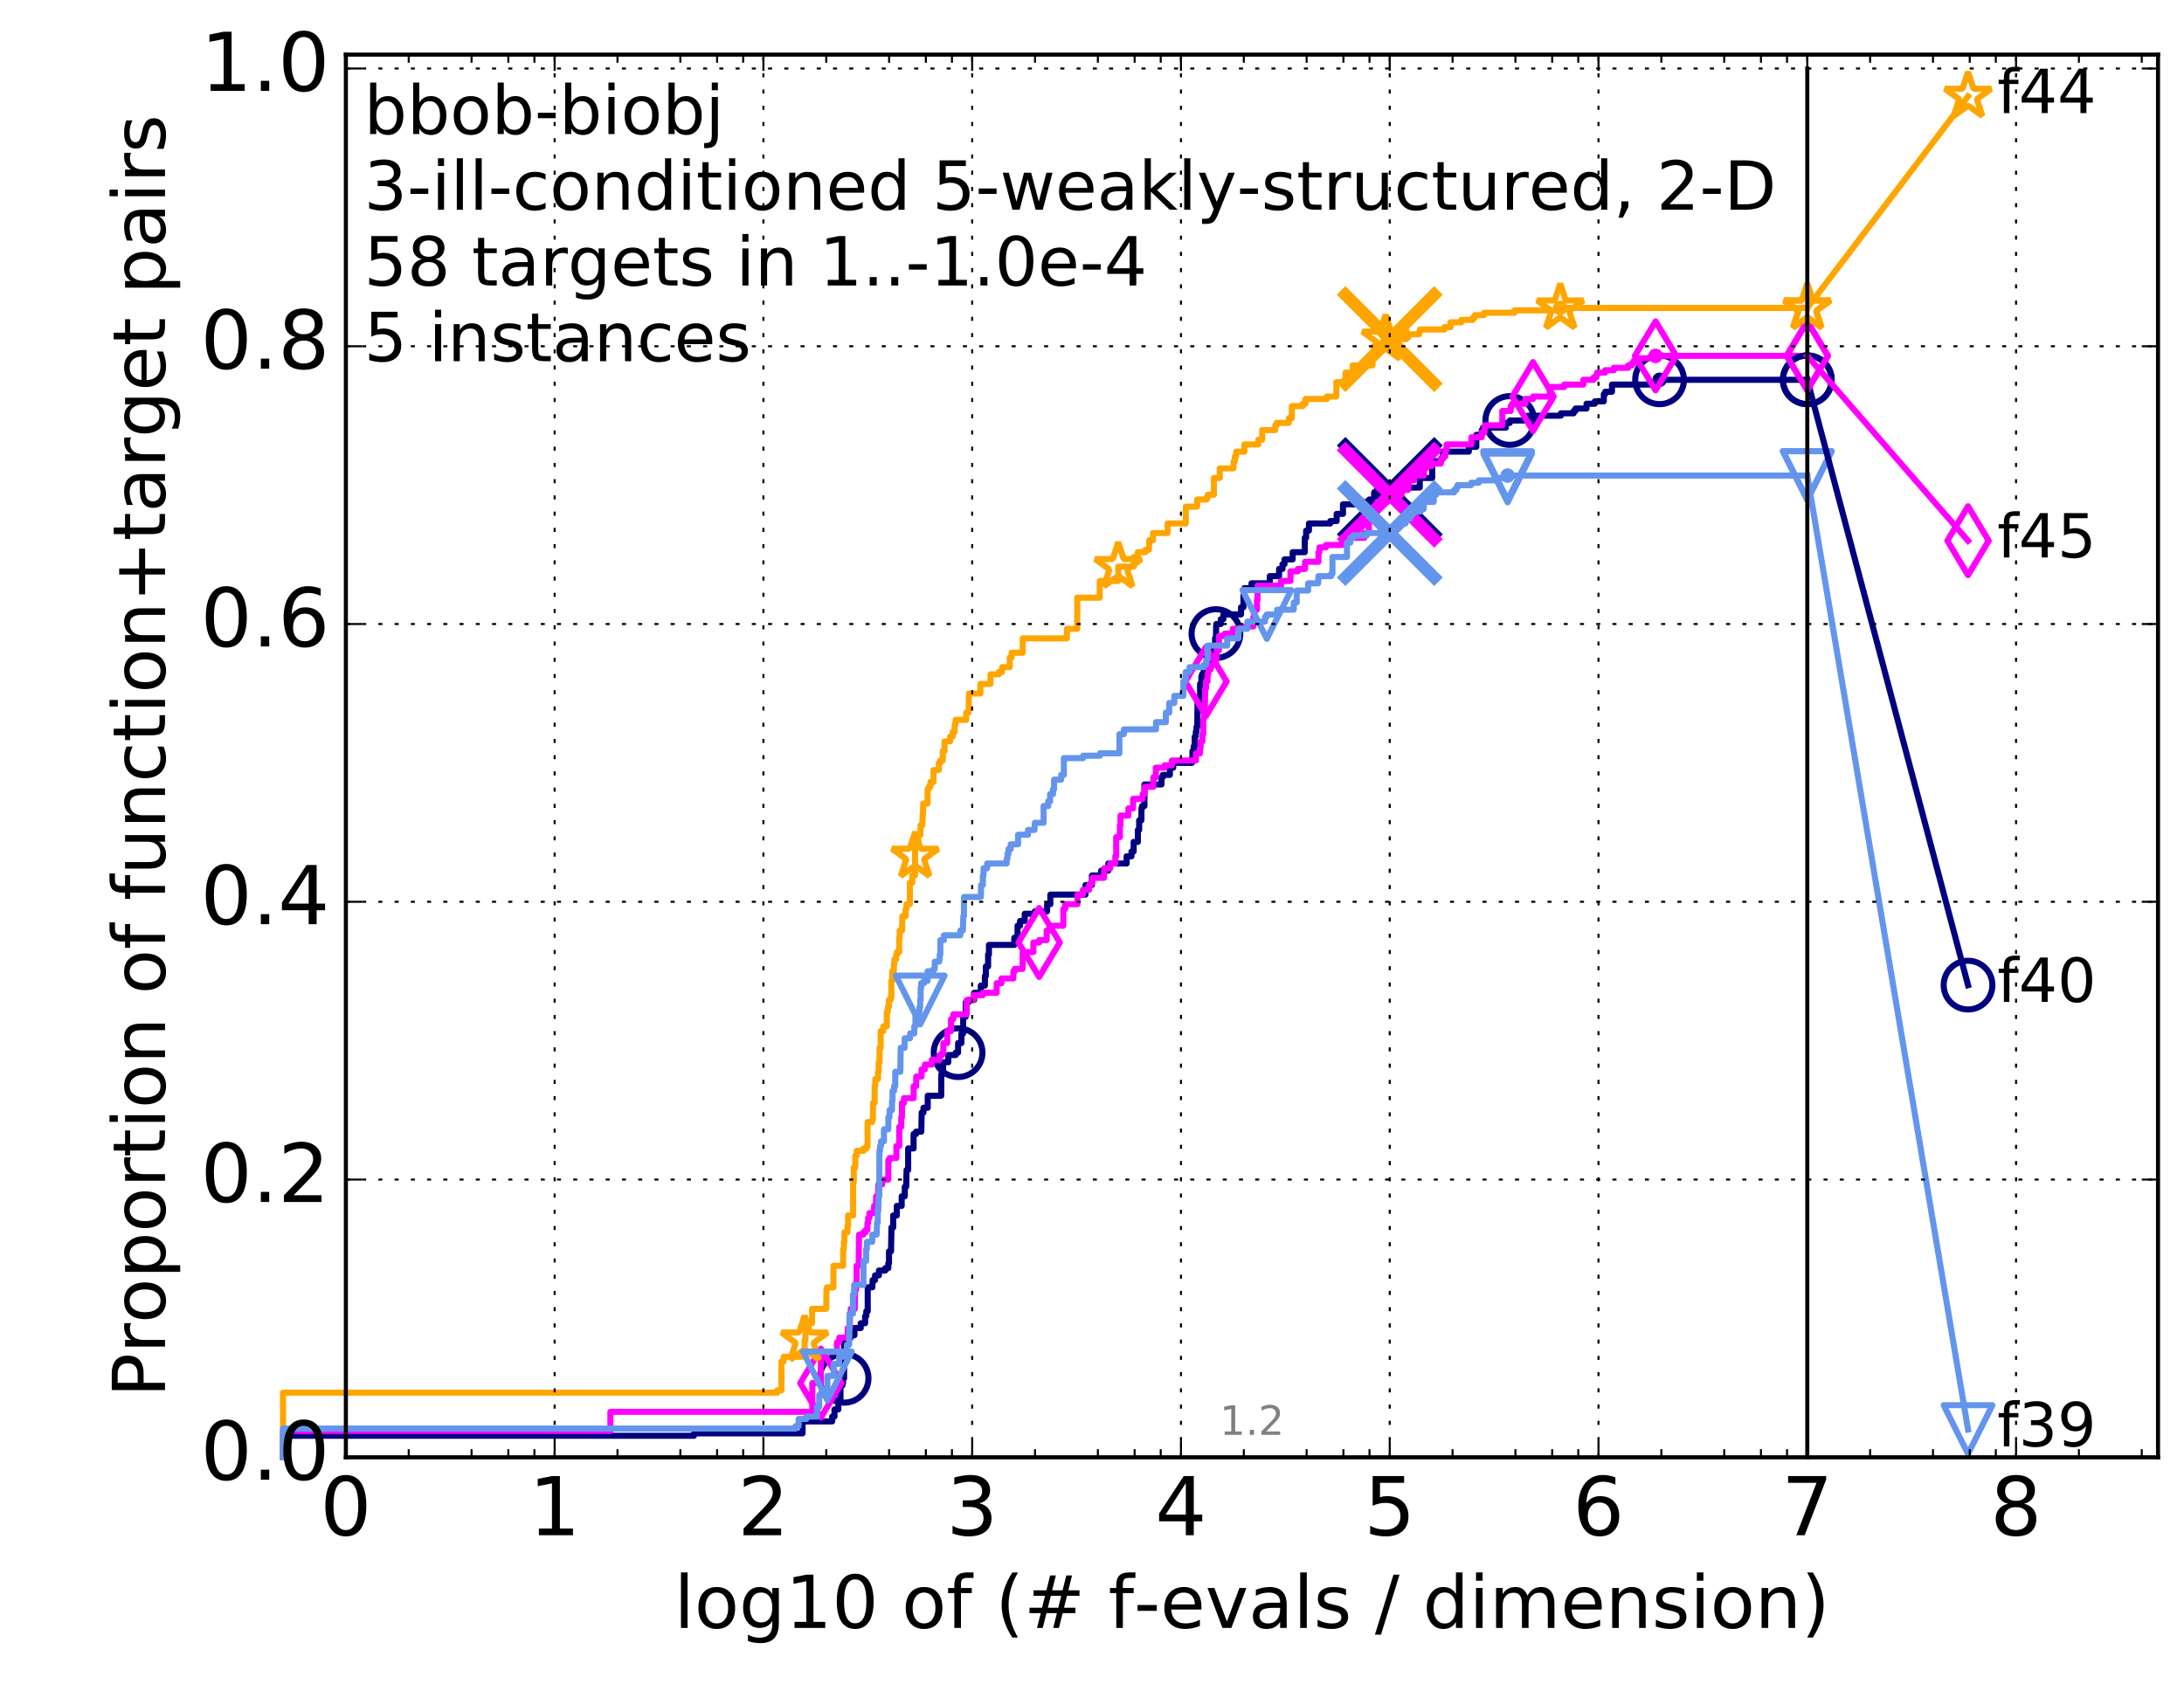 <?xml version="1.0" encoding="utf-8" standalone="no"?>
<!DOCTYPE svg PUBLIC "-//W3C//DTD SVG 1.1//EN"
  "http://www.w3.org/Graphics/SVG/1.1/DTD/svg11.dtd">
<!-- Created with matplotlib (http://matplotlib.org/) -->
<svg height="415pt" version="1.1" viewBox="0 0 538 415" width="538pt" xmlns="http://www.w3.org/2000/svg" xmlns:xlink="http://www.w3.org/1999/xlink">
 <defs>
  <style type="text/css">
*{stroke-linecap:butt;stroke-linejoin:round;stroke-miterlimit:100000;}
  </style>
 </defs>
 <g id="figure_1">
  <g id="patch_1">
   <path d="M 0 415.456 
L 538.8 415.456 
L 538.8 0 
L 0 0 
z
" style="fill:#ffffff;"/>
  </g>
  <g id="axes_1">
   <g id="patch_2">
    <path d="M 85.2 359.056 
L 531.6 359.056 
L 531.6 13.456 
L 85.2 13.456 
z
" style="fill:#ffffff;"/>
   </g>
   <g id="line2d_1">
    <defs>
     <path d="M 0 1.5 
C 0.398 1.5 0.779 1.342 1.061 1.061 
C 1.342 0.779 1.5 0.398 1.5 0 
C 1.5 -0.398 1.342 -0.779 1.061 -1.061 
C 0.779 -1.342 0.398 -1.5 0 -1.5 
C -0.398 -1.5 -0.779 -1.342 -1.061 -1.061 
C -1.342 -0.779 -1.5 -0.398 -1.5 0 
C -1.5 0.398 -1.342 0.779 -1.061 1.061 
C -0.779 1.342 -0.398 1.5 0 1.5 
z
" id="ma20821450f" style="stroke:#000080;stroke-width:0.5;"/>
    </defs>
    <g>
     <use style="fill:#000080;stroke:#000080;stroke-width:0.5;" x="408.811" xlink:href="#ma20821450f" y="93.573"/>
     <use style="fill:#000080;stroke:#000080;stroke-width:0.5;" x="408.811" xlink:href="#ma20821450f" y="93.573"/>
    </g>
   </g>
   <g id="line2d_2">
    <path d="M 69.718 359.056 
L 69.718 353.747 
L 170.955 353.747 
L 170.955 353.157 
L 197.701 353.157 
L 197.701 350.207 
L 204.998 350.207 
L 204.998 349.027 
L 205.566 349.027 
L 205.566 347.257 
L 206.514 347.257 
L 206.514 344.897 
L 207.045 344.897 
L 207.045 341.357 
L 207.518 341.357 
L 207.518 340.768 
L 207.657 340.768 
L 207.657 339.588 
L 207.934 339.588 
L 207.934 329.558 
L 209.612 329.558 
L 209.612 328.968 
L 210.488 328.968 
L 210.488 327.198 
L 212.029 327.198 
L 212.029 326.018 
L 213.11 326.018 
L 213.11 324.249 
L 213.399 324.249 
L 213.399 323.069 
L 213.755 323.069 
L 213.755 317.169 
L 214.892 317.169 
L 214.959 315.399 
L 215.554 315.399 
L 215.554 314.219 
L 216.511 314.219 
L 216.511 313.039 
L 218.079 313.039 
L 218.079 312.449 
L 218.824 312.449 
L 218.824 311.269 
L 218.992 311.269 
L 218.992 308.32 
L 219.49 308.32 
L 219.599 302.42 
L 220.03 302.42 
L 220.03 299.47 
L 220.919 299.47 
L 220.919 297.11 
L 222.118 297.11 
L 222.118 294.75 
L 222.882 294.75 
L 222.882 292.391 
L 223.232 292.391 
L 223.324 288.261 
L 223.712 288.261 
L 223.712 282.951 
L 225.051 282.951 
L 225.051 279.411 
L 225.661 279.411 
L 225.661 278.821 
L 226.95 278.821 
L 227.048 274.102 
L 227.492 274.102 
L 227.492 272.922 
L 228.537 272.922 
L 228.537 269.972 
L 231.852 269.972 
L 231.883 264.662 
L 232.318 264.662 
L 232.318 261.713 
L 233.605 261.713 
L 233.605 259.943 
L 235.418 259.943 
L 235.418 259.353 
L 236.013 259.353 
L 236.013 256.993 
L 236.833 256.993 
L 236.833 254.633 
L 237.269 254.633 
L 237.269 250.503 
L 237.889 250.503 
L 237.889 246.963 
L 238.574 246.963 
L 238.574 246.374 
L 239.972 246.374 
L 239.972 244.604 
L 241.614 244.604 
L 241.614 242.834 
L 242.617 242.834 
L 242.617 240.474 
L 242.849 240.474 
L 242.849 238.114 
L 243.408 238.114 
L 243.408 235.164 
L 243.614 235.164 
L 243.614 232.804 
L 249.864 232.804 
L 249.864 231.034 
L 250.657 231.034 
L 250.657 228.085 
L 251.272 228.085 
L 251.272 226.905 
L 252.421 226.905 
L 252.421 225.135 
L 254.917 225.135 
L 254.917 224.545 
L 257.938 224.545 
L 257.938 222.775 
L 258.74 222.775 
L 258.74 220.415 
L 267.402 220.415 
L 267.402 218.055 
L 268.981 218.055 
L 268.981 215.695 
L 271.263 215.695 
L 271.263 214.516 
L 273.027 214.516 
L 273.027 212.746 
L 277.529 212.746 
L 277.529 210.976 
L 278.725 210.976 
L 278.725 209.796 
L 279.258 209.796 
L 279.258 207.436 
L 280.298 207.436 
L 280.298 204.486 
L 280.618 204.486 
L 280.618 202.126 
L 281.167 202.126 
L 281.182 199.177 
L 281.327 199.177 
L 281.327 198.587 
L 281.918 198.587 
L 281.918 193.277 
L 286.124 193.277 
L 286.124 191.507 
L 286.44 191.507 
L 286.44 190.917 
L 288.187 190.917 
L 288.187 189.147 
L 289.017 189.147 
L 289.017 187.967 
L 293.612 187.967 
L 293.612 186.787 
L 293.75 186.787 
L 293.75 185.017 
L 294.072 185.017 
L 294.072 183.837 
L 294.298 183.837 
L 294.298 181.478 
L 294.574 181.478 
L 294.574 180.298 
L 294.735 180.298 
L 294.735 179.118 
L 294.934 179.118 
L 294.996 172.628 
L 295.62 172.628 
L 295.62 168.498 
L 295.94 168.498 
L 295.94 166.729 
L 296.094 166.729 
L 296.094 166.139 
L 296.518 166.139 
L 296.518 164.959 
L 297.106 164.959 
L 297.106 164.369 
L 297.841 164.369 
L 297.841 162.009 
L 298.863 162.009 
L 298.911 160.239 
L 299.311 160.239 
L 299.311 157.289 
L 299.532 157.289 
L 299.606 153.749 
L 300.72 153.749 
L 300.72 152.569 
L 301.361 152.569 
L 301.361 151.39 
L 305.707 151.39 
L 305.707 149.62 
L 306.306 149.62 
L 306.306 146.67 
L 306.551 146.67 
L 306.551 144.9 
L 308.286 144.9 
L 308.286 143.72 
L 312.785 143.72 
L 312.785 141.95 
L 315.082 141.95 
L 315.082 140.18 
L 315.923 140.18 
L 315.923 139 
L 316.421 139 
L 316.421 137.82 
L 318.429 137.82 
L 318.429 136.051 
L 321.411 136.051 
L 321.411 132.511 
L 321.751 132.511 
L 321.751 130.741 
L 322.445 130.741 
L 322.445 128.971 
L 327.69 128.971 
L 327.69 128.381 
L 329.269 128.381 
L 329.269 126.611 
L 330.823 126.611 
L 330.823 124.251 
L 336.155 124.251 
L 336.155 123.661 
L 337.282 123.661 
L 337.282 123.071 
L 338.51 123.071 
L 338.51 121.301 
L 339.143 121.301 
L 339.143 120.712 
L 345.662 120.712 
L 345.662 120.122 
L 349.735 120.122 
L 349.735 117.762 
L 352.807 117.762 
L 352.807 113.632 
L 354.952 113.632 
L 354.952 113.042 
L 355.445 113.042 
L 355.445 111.272 
L 361.83 111.272 
L 361.83 110.092 
L 363.669 110.092 
L 363.669 107.142 
L 365.012 107.142 
L 365.012 105.962 
L 365.327 105.962 
L 365.327 105.372 
L 370.945 105.372 
L 370.945 104.193 
L 371.923 104.193 
L 371.923 103.603 
L 376.425 103.603 
L 376.425 102.423 
L 384.493 102.423 
L 384.493 101.833 
L 387.645 101.833 
L 387.645 101.243 
L 388.113 101.243 
L 388.113 100.653 
L 390.821 100.653 
L 390.822 99.473 
L 392.865 99.473 
L 392.865 98.883 
L 395.079 98.883 
L 395.079 97.113 
L 395.416 97.113 
L 395.416 96.523 
L 397.093 96.523 
L 397.093 94.753 
L 407.834 94.753 
L 407.834 94.163 
L 408.811 94.163 
L 408.811 93.573 
L 445.2 93.573 
L 445.2 93.573 
" style="fill:none;stroke:#000080;stroke-linecap:square;stroke-width:1.5;"/>
   </g>
   <g id="line2d_3">
    <defs>
     <path d="M 0 6 
C 1.591 6 3.117 5.368 4.243 4.243 
C 5.368 3.117 6 1.591 6 0 
C 6 -1.591 5.368 -3.117 4.243 -4.243 
C 3.117 -5.368 1.591 -6 0 -6 
C -1.591 -6 -3.117 -5.368 -4.243 -4.243 
C -5.368 -3.117 -6 -1.591 -6 0 
C -6 1.591 -5.368 3.117 -4.243 4.243 
C -3.117 5.368 -1.591 6 0 6 
z
" id="m96655c97af" style="stroke:#000080;stroke-width:1.5;"/>
    </defs>
    <g>
     <use style="fill:none;stroke:#000080;stroke-width:1.5;" x="207.934" xlink:href="#m96655c97af" y="339.588"/>
     <use style="fill:none;stroke:#000080;stroke-width:1.5;" x="236.013" xlink:href="#m96655c97af" y="259.353"/>
     <use style="fill:none;stroke:#000080;stroke-width:1.5;" x="299.532" xlink:href="#m96655c97af" y="156.109"/>
     <use style="fill:none;stroke:#000080;stroke-width:1.5;" x="371.923" xlink:href="#m96655c97af" y="103.603"/>
     <use style="fill:none;stroke:#000080;stroke-width:1.5;" x="408.811" xlink:href="#m96655c97af" y="93.573"/>
     <use style="fill:none;stroke:#000080;stroke-width:1.5;" x="445.2" xlink:href="#m96655c97af" y="93.573"/>
    </g>
   </g>
   <g id="line2d_4"/>
   <g id="line2d_5">
    <path clip-path="url(#pa70dbb9021)" d="M 342.356 120.712 
" style="fill:none;stroke:#000080;stroke-linecap:square;"/>
    <defs>
     <path d="M -12 12 
L 12 -12 
M -12 -12 
L 12 12 
" id="md5400c57a7" style="stroke:#000080;stroke-width:3.0;"/>
    </defs>
    <g clip-path="url(#pa70dbb9021)">
     <use style="fill:#000080;stroke:#000080;stroke-width:3.0;" x="342.356" xlink:href="#md5400c57a7" y="120.712"/>
    </g>
   </g>
   <g id="line2d_6">
    <defs>
     <path d="M 0 1.5 
C 0.398 1.5 0.779 1.342 1.061 1.061 
C 1.342 0.779 1.5 0.398 1.5 0 
C 1.5 -0.398 1.342 -0.779 1.061 -1.061 
C 0.779 -1.342 0.398 -1.5 0 -1.5 
C -0.398 -1.5 -0.779 -1.342 -1.061 -1.061 
C -1.342 -0.779 -1.5 -0.398 -1.5 0 
C -1.5 0.398 -1.342 0.779 -1.061 1.061 
C -0.779 1.342 -0.398 1.5 0 1.5 
z
" id="mf738add3b3" style="stroke:#ff00ff;stroke-width:0.5;"/>
    </defs>
    <g>
     <use style="fill:#ff00ff;stroke:#ff00ff;stroke-width:0.5;" x="407.829" xlink:href="#mf738add3b3" y="87.674"/>
     <use style="fill:#ff00ff;stroke:#ff00ff;stroke-width:0.5;" x="407.829" xlink:href="#mf738add3b3" y="87.674"/>
    </g>
   </g>
   <g id="line2d_7">
    <path d="M 69.718 359.056 
L 69.718 352.567 
L 150.369 352.567 
L 150.369 347.847 
L 200.105 347.847 
L 200.105 340.768 
L 202.216 340.768 
L 202.216 333.098 
L 206.169 333.098 
L 206.169 330.738 
L 206.757 330.738 
L 206.757 329.558 
L 208.833 329.558 
L 208.833 327.198 
L 209.356 327.198 
L 209.356 323.659 
L 209.57 323.659 
L 209.57 322.479 
L 210.57 322.479 
L 210.651 317.759 
L 210.894 317.759 
L 210.894 315.989 
L 211.014 315.989 
L 211.014 311.859 
L 211.527 311.859 
L 211.605 304.19 
L 212.669 304.19 
L 212.669 303.6 
L 213.255 303.6 
L 213.255 303.01 
L 213.685 303.01 
L 213.685 301.24 
L 213.861 301.24 
L 213.861 300.06 
L 214.175 300.06 
L 214.175 298.88 
L 215.325 298.88 
L 215.325 297.11 
L 215.813 297.11 
L 215.813 294.75 
L 216.386 294.75 
L 216.386 291.801 
L 217.309 291.801 
L 217.309 290.621 
L 218.824 290.621 
L 218.824 285.901 
L 219.159 285.901 
L 219.159 285.311 
L 220.817 285.311 
L 220.817 282.361 
L 221.526 282.361 
L 221.526 277.642 
L 222.02 277.642 
L 222.02 275.282 
L 222.19 275.282 
L 222.19 271.742 
L 222.693 271.742 
L 222.693 270.562 
L 225.073 270.562 
L 225.073 267.612 
L 225.702 267.612 
L 225.702 265.252 
L 227.009 265.252 
L 227.009 263.482 
L 227.833 263.482 
L 227.833 262.303 
L 229.518 262.303 
L 229.518 261.123 
L 231.439 261.123 
L 231.439 259.943 
L 232.086 259.943 
L 232.086 259.353 
L 232.38 259.353 
L 232.38 256.993 
L 233.356 256.993 
L 233.356 254.043 
L 234.277 254.043 
L 234.277 251.093 
L 234.834 251.093 
L 234.834 249.913 
L 238.139 249.913 
L 238.139 246.374 
L 239.807 246.374 
L 239.807 245.194 
L 242.116 245.194 
L 242.116 244.604 
L 245.517 244.604 
L 245.517 242.244 
L 246.712 242.244 
L 246.712 241.064 
L 249.632 241.064 
L 249.632 239.294 
L 249.976 239.294 
L 249.976 238.704 
L 251.902 238.704 
L 251.927 234.574 
L 254.556 234.574 
L 254.556 232.214 
L 255.982 232.214 
L 255.982 231.624 
L 257.84 231.624 
L 257.84 229.265 
L 258.498 229.265 
L 258.498 228.085 
L 261.937 228.085 
L 261.937 223.955 
L 262.378 223.955 
L 262.378 222.775 
L 265.412 222.775 
L 265.412 220.415 
L 266.763 220.415 
L 266.763 219.235 
L 268.293 219.235 
L 268.293 218.055 
L 268.695 218.055 
L 268.695 217.465 
L 269.085 217.465 
L 269.085 216.285 
L 271.952 216.285 
L 272.028 213.926 
L 273.488 213.926 
L 273.488 212.746 
L 274.739 212.746 
L 274.739 210.976 
L 274.963 210.976 
L 274.963 206.256 
L 275.868 206.256 
L 275.868 203.306 
L 276.021 203.306 
L 276.021 200.946 
L 277.968 200.946 
L 277.968 199.177 
L 279.12 199.177 
L 279.12 196.817 
L 281.472 196.817 
L 281.472 195.637 
L 281.986 195.637 
L 281.986 193.867 
L 284.109 193.867 
L 284.109 191.507 
L 284.726 191.507 
L 284.726 189.147 
L 286.92 189.147 
L 286.92 188.557 
L 288.684 188.557 
L 288.684 187.377 
L 294.609 187.377 
L 294.609 185.607 
L 295.603 185.607 
L 295.603 184.427 
L 295.728 184.427 
L 295.759 182.658 
L 296.208 182.658 
L 296.208 180.888 
L 296.403 180.888 
L 296.403 177.348 
L 296.547 177.348 
L 296.547 175.578 
L 296.786 175.578 
L 296.871 169.678 
L 297.076 169.678 
L 297.076 167.909 
L 297.463 167.909 
L 297.463 166.139 
L 297.64 166.139 
L 297.64 164.959 
L 298.203 164.959 
L 298.203 164.369 
L 298.435 164.369 
L 298.435 163.779 
L 299.512 163.779 
L 299.512 162.599 
L 299.665 162.599 
L 299.665 160.239 
L 300.283 160.239 
L 300.283 156.699 
L 301.745 156.699 
L 301.745 156.109 
L 303.684 156.109 
L 303.684 154.929 
L 305.72 154.929 
L 305.72 154.339 
L 308.761 154.339 
L 308.761 151.98 
L 308.996 151.98 
L 308.996 150.21 
L 309.636 150.21 
L 309.636 147.85 
L 309.791 147.85 
L 309.791 144.31 
L 315.554 144.31 
L 315.554 143.13 
L 317.9 143.13 
L 317.9 140.77 
L 319.707 140.77 
L 319.707 140.18 
L 321.481 140.18 
L 321.481 138.41 
L 324.79 138.41 
L 324.79 136.051 
L 325.022 136.051 
L 325.022 134.871 
L 326.622 134.871 
L 326.622 134.281 
L 330.579 134.281 
L 330.579 132.511 
L 336.109 132.511 
L 336.109 131.331 
L 337.219 131.331 
L 337.219 128.381 
L 338.423 128.381 
L 338.423 127.201 
L 338.576 127.201 
L 338.576 126.611 
L 338.866 126.611 
L 338.866 124.841 
L 339.312 124.841 
L 339.312 123.661 
L 341.735 123.661 
L 341.735 121.891 
L 345.253 121.891 
L 345.253 121.301 
L 345.436 121.301 
L 345.436 120.712 
L 346.838 120.712 
L 346.838 119.532 
L 347.028 119.532 
L 347.029 118.352 
L 348.349 118.352 
L 348.349 117.172 
L 350.739 117.172 
L 350.812 115.402 
L 351.328 115.402 
L 351.328 114.812 
L 352.716 114.812 
L 352.716 114.222 
L 354.925 114.222 
L 354.925 113.042 
L 355.416 113.042 
L 355.416 112.452 
L 356.021 112.452 
L 356.027 111.272 
L 356.161 111.272 
L 356.161 110.682 
L 356.367 110.682 
L 356.367 109.502 
L 362.458 109.502 
L 362.463 107.732 
L 364.995 107.732 
L 364.999 106.552 
L 365.699 106.552 
L 365.786 104.783 
L 370.075 104.783 
L 370.078 101.243 
L 372.141 101.243 
L 372.141 100.063 
L 372.496 100.063 
L 372.496 99.473 
L 375.746 99.473 
L 375.751 98.293 
L 377.645 98.293 
L 377.645 97.703 
L 381.784 97.703 
L 381.828 95.343 
L 385.316 95.343 
L 385.316 94.753 
L 390.046 94.753 
L 390.047 93.573 
L 392.541 93.573 
L 392.541 92.983 
L 393.23 92.983 
L 393.23 92.393 
L 393.427 92.393 
L 393.427 91.803 
L 395.408 91.803 
L 395.408 91.213 
L 397.56 91.213 
L 397.56 90.623 
L 401.067 90.623 
L 401.067 90.033 
L 402.017 90.033 
L 402.017 89.444 
L 402.473 89.444 
L 402.473 88.854 
L 403.513 88.854 
L 403.513 88.264 
L 407.829 88.264 
L 407.829 87.674 
L 445.2 87.674 
L 445.2 87.674 
" style="fill:none;stroke:#ff00ff;stroke-linecap:square;stroke-width:1.5;"/>
   </g>
   <g id="line2d_8">
    <defs>
     <path d="M -0 8.485 
L 5.091 0 
L 0 -8.485 
L -5.091 -0 
z
" id="m206d8dd636" style="stroke:#ff00ff;stroke-linejoin:miter;stroke-width:1.5;"/>
    </defs>
    <g>
     <use style="fill:none;stroke:#ff00ff;stroke-linejoin:miter;stroke-width:1.5;" x="202.216" xlink:href="#m206d8dd636" y="340.768"/>
     <use style="fill:none;stroke:#ff00ff;stroke-linejoin:miter;stroke-width:1.5;" x="255.982" xlink:href="#m206d8dd636" y="232.214"/>
     <use style="fill:none;stroke:#ff00ff;stroke-linejoin:miter;stroke-width:1.5;" x="297.076" xlink:href="#m206d8dd636" y="167.909"/>
     <use style="fill:none;stroke:#ff00ff;stroke-linejoin:miter;stroke-width:1.5;" x="377.645" xlink:href="#m206d8dd636" y="97.703"/>
     <use style="fill:none;stroke:#ff00ff;stroke-linejoin:miter;stroke-width:1.5;" x="407.829" xlink:href="#m206d8dd636" y="87.674"/>
     <use style="fill:none;stroke:#ff00ff;stroke-linejoin:miter;stroke-width:1.5;" x="445.2" xlink:href="#m206d8dd636" y="87.674"/>
    </g>
   </g>
   <g id="line2d_9"/>
   <g id="line2d_10">
    <path clip-path="url(#pa70dbb9021)" d="M 342.356 121.891 
" style="fill:none;stroke:#ff00ff;stroke-linecap:square;"/>
    <defs>
     <path d="M -12 12 
L 12 -12 
M -12 -12 
L 12 12 
" id="md7f1360724" style="stroke:#ff00ff;stroke-width:3.0;"/>
    </defs>
    <g clip-path="url(#pa70dbb9021)">
     <use style="fill:#ff00ff;stroke:#ff00ff;stroke-width:3.0;" x="342.356" xlink:href="#md7f1360724" y="121.891"/>
    </g>
   </g>
   <g id="line2d_11">
    <defs>
     <path d="M 0 1.5 
C 0.398 1.5 0.779 1.342 1.061 1.061 
C 1.342 0.779 1.5 0.398 1.5 0 
C 1.5 -0.398 1.342 -0.779 1.061 -1.061 
C 0.779 -1.342 0.398 -1.5 0 -1.5 
C -0.398 -1.5 -0.779 -1.342 -1.061 -1.061 
C -1.342 -0.779 -1.5 -0.398 -1.5 0 
C -1.5 0.398 -1.342 0.779 -1.061 1.061 
C -0.779 1.342 -0.398 1.5 0 1.5 
z
" id="ma233b39454" style="stroke:#ffa500;stroke-width:0.5;"/>
    </defs>
    <g>
     <use style="fill:#ffa500;stroke:#ffa500;stroke-width:0.5;" x="384.35" xlink:href="#ma233b39454" y="75.874"/>
     <use style="fill:#ffa500;stroke:#ffa500;stroke-width:0.5;" x="384.35" xlink:href="#ma233b39454" y="75.874"/>
    </g>
   </g>
   <g id="line2d_12">
    <path d="M 69.718 359.056 
L 69.718 343.127 
L 191.468 343.127 
L 191.468 342.537 
L 192.499 342.537 
L 192.499 335.458 
L 193.041 335.458 
L 193.041 334.278 
L 198.203 334.278 
L 198.203 330.148 
L 198.415 330.148 
L 198.415 326.018 
L 200.04 326.018 
L 200.04 322.479 
L 203.539 322.479 
L 203.594 317.759 
L 203.706 317.759 
L 203.706 317.169 
L 205.309 317.169 
L 205.309 311.859 
L 207.704 311.859 
L 207.704 307.73 
L 207.888 307.73 
L 207.888 305.96 
L 208.026 305.96 
L 208.026 303.6 
L 208.789 303.6 
L 208.789 301.83 
L 208.921 301.83 
L 208.921 299.47 
L 210.159 299.47 
L 210.159 291.211 
L 210.324 291.211 
L 210.324 287.671 
L 210.692 287.671 
L 210.692 284.721 
L 211.054 284.721 
L 211.054 283.541 
L 212.706 283.541 
L 212.706 282.951 
L 213.507 282.951 
L 213.507 282.361 
L 213.72 282.361 
L 213.72 276.462 
L 214.859 276.462 
L 214.859 275.872 
L 215.026 275.872 
L 215.059 271.742 
L 215.456 271.742 
L 215.456 267.612 
L 215.619 267.612 
L 215.619 265.842 
L 216.292 265.842 
L 216.292 264.072 
L 216.449 264.072 
L 216.449 261.713 
L 216.667 261.713 
L 216.667 258.173 
L 216.944 258.173 
L 216.944 254.043 
L 217.579 254.043 
L 217.579 252.863 
L 218.455 252.863 
L 218.455 249.323 
L 218.711 249.323 
L 218.711 248.143 
L 218.964 248.143 
L 218.964 246.374 
L 219.38 246.374 
L 219.38 245.784 
L 219.572 245.784 
L 219.572 241.654 
L 219.789 241.654 
L 219.789 239.294 
L 220.19 239.294 
L 220.19 237.524 
L 220.322 237.524 
L 220.322 236.344 
L 220.765 236.344 
L 220.765 235.164 
L 220.971 235.164 
L 220.971 234.574 
L 221.502 234.574 
L 221.502 231.034 
L 221.626 231.034 
L 221.626 229.265 
L 222.215 229.265 
L 222.287 225.725 
L 223.092 225.725 
L 223.092 223.955 
L 223.301 223.955 
L 223.301 222.775 
L 224.138 222.775 
L 224.138 217.465 
L 224.729 217.465 
L 224.729 215.695 
L 225.39 215.695 
L 225.432 207.436 
L 226.174 207.436 
L 226.234 205.666 
L 226.734 205.666 
L 226.793 203.306 
L 227.223 203.306 
L 227.281 200.946 
L 227.358 200.946 
L 227.415 197.997 
L 228.482 197.997 
L 228.519 194.457 
L 228.809 194.457 
L 228.809 193.867 
L 229.184 193.867 
L 229.184 192.687 
L 229.95 192.687 
L 229.95 189.737 
L 231.279 189.737 
L 231.279 187.967 
L 231.615 187.967 
L 231.615 187.377 
L 232.241 187.377 
L 232.241 185.017 
L 232.685 185.017 
L 232.685 182.658 
L 234.036 182.658 
L 234.036 181.478 
L 234.683 181.478 
L 234.683 180.298 
L 235.176 180.298 
L 235.176 178.528 
L 235.391 178.528 
L 235.391 177.348 
L 238.02 177.348 
L 238.02 175.578 
L 238.62 175.578 
L 238.678 170.858 
L 241.503 170.858 
L 241.503 168.498 
L 243.991 168.498 
L 243.991 166.139 
L 246.048 166.139 
L 246.048 165.549 
L 246.865 165.549 
L 246.865 164.369 
L 248.735 164.369 
L 248.735 162.009 
L 249.195 162.009 
L 249.195 160.829 
L 251.927 160.829 
L 251.94 157.289 
L 262.827 157.289 
L 262.827 154.929 
L 265.36 154.929 
L 265.36 147.26 
L 270.91 147.26 
L 270.91 143.13 
L 275.468 143.13 
L 275.468 139.59 
L 279.326 139.59 
L 279.326 137.23 
L 280.288 137.23 
L 280.288 136.051 
L 282.142 136.051 
L 282.142 135.461 
L 283.021 135.461 
L 283.108 133.101 
L 284.032 133.101 
L 284.032 131.331 
L 287.617 131.331 
L 287.617 128.971 
L 292.106 128.971 
L 292.106 124.841 
L 294.892 124.841 
L 294.892 123.071 
L 297.258 123.071 
L 297.258 122.481 
L 297.529 122.481 
L 297.529 121.891 
L 299.014 121.891 
L 299.031 117.762 
L 300.472 117.762 
L 300.472 115.402 
L 303.848 115.402 
L 303.909 113.632 
L 304.198 113.632 
L 304.198 112.452 
L 304.512 112.452 
L 304.512 111.272 
L 306.55 111.272 
L 306.55 109.502 
L 309.969 109.502 
L 309.969 108.322 
L 310.925 108.322 
L 310.925 105.962 
L 314.151 105.962 
L 314.151 104.783 
L 314.472 104.783 
L 314.472 104.193 
L 317.487 104.193 
L 317.487 103.013 
L 318.228 103.013 
L 318.228 100.063 
L 320.896 100.063 
L 320.896 99.473 
L 321.599 99.473 
L 321.599 98.293 
L 326.866 98.293 
L 326.866 97.703 
L 329.196 97.703 
L 329.196 94.163 
L 331.448 94.163 
L 331.448 91.803 
L 333.2 91.803 
L 333.2 90.033 
L 338.104 90.033 
L 338.104 87.084 
L 338.435 87.084 
L 338.435 85.314 
L 341.198 85.314 
L 341.198 84.724 
L 341.316 84.724 
L 341.316 83.544 
L 346.451 83.544 
L 346.451 82.954 
L 347.062 82.954 
L 347.062 82.364 
L 349.591 82.364 
L 349.591 81.774 
L 349.788 81.774 
L 349.788 81.184 
L 355.812 81.184 
L 355.812 80.594 
L 357.323 80.594 
L 357.323 79.414 
L 359.979 79.414 
L 359.979 78.824 
L 362.82 78.824 
L 362.82 78.234 
L 363.305 78.234 
L 363.305 77.644 
L 365.564 77.644 
L 365.564 77.054 
L 373.063 77.054 
L 373.063 76.464 
L 384.35 76.464 
L 384.35 75.874 
L 445.2 75.874 
L 445.2 75.874 
" style="fill:none;stroke:#ffa500;stroke-linecap:square;stroke-width:1.5;"/>
   </g>
   <g id="line2d_13">
    <defs>
     <path d="M 0 -6 
L -1.347 -1.854 
L -5.706 -1.854 
L -2.18 0.708 
L -3.527 4.854 
L -0 2.292 
L 3.527 4.854 
L 2.18 0.708 
L 5.706 -1.854 
L 1.347 -1.854 
z
" id="md3c74e5898" style="stroke:#ffa500;stroke-linejoin:bevel;stroke-width:1.5;"/>
    </defs>
    <g>
     <use style="fill:none;stroke:#ffa500;stroke-linejoin:bevel;stroke-width:1.5;" x="198.203" xlink:href="#md3c74e5898" y="330.148"/>
     <use style="fill:none;stroke:#ffa500;stroke-linejoin:bevel;stroke-width:1.5;" x="225.432" xlink:href="#md3c74e5898" y="210.976"/>
     <use style="fill:none;stroke:#ffa500;stroke-linejoin:bevel;stroke-width:1.5;" x="275.468" xlink:href="#md3c74e5898" y="139.59"/>
     <use style="fill:none;stroke:#ffa500;stroke-linejoin:bevel;stroke-width:1.5;" x="341.316" xlink:href="#md3c74e5898" y="83.544"/>
     <use style="fill:none;stroke:#ffa500;stroke-linejoin:bevel;stroke-width:1.5;" x="384.35" xlink:href="#md3c74e5898" y="75.874"/>
     <use style="fill:none;stroke:#ffa500;stroke-linejoin:bevel;stroke-width:1.5;" x="445.2" xlink:href="#md3c74e5898" y="75.874"/>
    </g>
   </g>
   <g id="line2d_14"/>
   <g id="line2d_15">
    <path clip-path="url(#pa70dbb9021)" d="M 342.356 83.544 
" style="fill:none;stroke:#ffa500;stroke-linecap:square;"/>
    <defs>
     <path d="M -12 12 
L 12 -12 
M -12 -12 
L 12 12 
" id="m2631999702" style="stroke:#ffa500;stroke-width:3.0;"/>
    </defs>
    <g clip-path="url(#pa70dbb9021)">
     <use style="fill:#ffa500;stroke:#ffa500;stroke-width:3.0;" x="342.356" xlink:href="#m2631999702" y="83.544"/>
    </g>
   </g>
   <g id="line2d_16">
    <defs>
     <path d="M 0 1.5 
C 0.398 1.5 0.779 1.342 1.061 1.061 
C 1.342 0.779 1.5 0.398 1.5 0 
C 1.5 -0.398 1.342 -0.779 1.061 -1.061 
C 0.779 -1.342 0.398 -1.5 0 -1.5 
C -0.398 -1.5 -0.779 -1.342 -1.061 -1.061 
C -1.342 -0.779 -1.5 -0.398 -1.5 0 
C -1.5 0.398 -1.342 0.779 -1.061 1.061 
C -0.779 1.342 -0.398 1.5 0 1.5 
z
" id="m72b9cb36dd" style="stroke:#6495ed;stroke-width:0.5;"/>
    </defs>
    <g>
     <use style="fill:#6495ed;stroke:#6495ed;stroke-width:0.5;" x="371.386" xlink:href="#m72b9cb36dd" y="117.172"/>
     <use style="fill:#6495ed;stroke:#6495ed;stroke-width:0.5;" x="371.386" xlink:href="#m72b9cb36dd" y="117.172"/>
    </g>
   </g>
   <g id="line2d_17">
    <path d="M 69.718 359.056 
L 69.718 351.977 
L 195.968 351.977 
L 195.968 351.387 
L 196.738 351.387 
L 196.738 349.617 
L 198.624 349.617 
L 198.624 349.027 
L 201.247 349.027 
L 201.247 346.667 
L 201.797 346.667 
L 201.797 343.717 
L 202.393 343.717 
L 202.393 342.537 
L 203.816 342.537 
L 203.816 338.998 
L 205.361 338.998 
L 205.361 336.048 
L 206.709 336.048 
L 206.709 334.278 
L 208.612 334.278 
L 208.612 331.328 
L 209.183 331.328 
L 209.269 323.659 
L 210.117 323.659 
L 210.117 318.939 
L 210.406 318.939 
L 210.406 316.579 
L 212.706 316.579 
L 212.706 310.679 
L 213.363 310.679 
L 213.363 307.73 
L 213.542 307.73 
L 213.542 305.96 
L 214.859 305.96 
L 214.859 304.19 
L 215.942 304.19 
L 216.038 301.24 
L 216.228 301.24 
L 216.228 298.29 
L 216.355 298.29 
L 216.449 294.75 
L 216.605 294.75 
L 216.636 283.541 
L 216.791 283.541 
L 216.791 282.361 
L 217.036 282.361 
L 217.036 281.181 
L 217.757 281.181 
L 217.757 278.231 
L 218.824 278.231 
L 218.824 275.282 
L 219.104 275.282 
L 219.132 273.512 
L 219.735 273.512 
L 219.735 271.152 
L 219.869 271.152 
L 219.869 268.792 
L 220.243 268.792 
L 220.243 267.612 
L 220.531 267.612 
L 220.531 264.072 
L 221.775 264.072 
L 221.873 258.173 
L 222.835 258.173 
L 222.859 255.813 
L 224.182 255.813 
L 224.182 254.633 
L 225.221 254.633 
L 225.221 252.863 
L 225.515 252.863 
L 225.515 250.503 
L 226.214 250.503 
L 226.214 249.913 
L 226.355 249.913 
L 226.355 249.323 
L 226.495 249.323 
L 226.495 248.143 
L 226.675 248.143 
L 226.675 246.374 
L 226.793 246.374 
L 226.793 243.424 
L 226.911 243.424 
L 226.911 242.244 
L 227.606 242.244 
L 227.606 241.654 
L 228.5 241.654 
L 228.5 239.294 
L 229.95 239.294 
L 229.95 238.704 
L 230.273 238.704 
L 230.273 236.934 
L 231.359 236.934 
L 231.359 236.344 
L 231.487 236.344 
L 231.487 235.164 
L 231.647 235.164 
L 231.647 231.624 
L 232.518 231.624 
L 232.518 230.445 
L 236.567 230.445 
L 236.567 229.265 
L 237.194 229.265 
L 237.306 225.725 
L 237.465 225.725 
L 237.465 221.005 
L 241.614 221.005 
L 241.675 218.055 
L 242.116 218.055 
L 242.116 215.695 
L 242.285 215.695 
L 242.285 213.926 
L 243.173 213.926 
L 243.173 212.746 
L 247.976 212.746 
L 247.976 211.566 
L 248.174 211.566 
L 248.174 210.386 
L 248.415 210.386 
L 248.415 209.206 
L 248.97 209.206 
L 248.97 208.026 
L 250.792 208.026 
L 250.792 205.666 
L 253.232 205.666 
L 253.232 204.486 
L 254.827 204.486 
L 254.928 202.716 
L 257.076 202.716 
L 257.076 198.587 
L 258.22 198.587 
L 258.22 197.407 
L 258.688 197.407 
L 258.688 195.637 
L 259.404 195.637 
L 259.404 194.457 
L 259.654 194.457 
L 259.654 192.097 
L 261.4 192.097 
L 261.4 190.917 
L 262.072 190.917 
L 262.072 186.787 
L 266.819 186.787 
L 266.819 186.197 
L 270.954 186.197 
L 270.954 185.607 
L 275.756 185.607 
L 275.756 180.888 
L 276.854 180.888 
L 276.854 179.708 
L 284.771 179.708 
L 284.771 177.938 
L 287.195 177.938 
L 287.195 175.578 
L 288.027 175.578 
L 288.027 173.218 
L 289.265 173.218 
L 289.265 171.448 
L 291.508 171.448 
L 291.508 167.909 
L 292.002 167.909 
L 292.088 165.549 
L 293.037 165.549 
L 293.037 164.369 
L 296.514 164.369 
L 296.514 163.779 
L 297.13 163.779 
L 297.13 162.599 
L 297.448 162.599 
L 297.448 159.059 
L 302.301 159.059 
L 302.301 157.289 
L 305.07 157.289 
L 305.119 154.929 
L 307.268 154.929 
L 307.268 153.159 
L 311.624 153.159 
L 311.624 151.98 
L 312.064 151.98 
L 312.064 151.39 
L 314.604 151.39 
L 314.604 150.21 
L 318.702 150.21 
L 318.702 148.44 
L 319.428 148.44 
L 319.428 145.49 
L 322.247 145.49 
L 322.247 143.72 
L 324.715 143.72 
L 324.777 141.95 
L 327.919 141.95 
L 327.919 141.36 
L 328.235 141.36 
L 328.235 137.23 
L 331.81 137.23 
L 331.81 133.691 
L 332.653 133.691 
L 332.653 132.511 
L 333.357 132.511 
L 333.357 131.921 
L 336.682 131.921 
L 336.682 131.331 
L 342.687 131.331 
L 342.687 130.151 
L 344.538 130.151 
L 344.538 129.561 
L 345.163 129.561 
L 345.163 128.971 
L 346.218 128.971 
L 346.218 128.381 
L 346.574 128.381 
L 346.574 127.791 
L 347.386 127.791 
L 347.476 126.611 
L 348.02 126.611 
L 348.02 126.021 
L 349.974 126.021 
L 349.974 125.431 
L 350.715 125.431 
L 350.735 123.661 
L 353.181 123.661 
L 353.181 121.891 
L 353.788 121.891 
L 353.788 121.301 
L 358.214 121.301 
L 358.214 120.712 
L 358.756 120.712 
L 358.756 120.122 
L 359.032 120.122 
L 359.032 119.532 
L 362.406 119.532 
L 362.406 118.942 
L 364.277 118.942 
L 364.277 118.352 
L 368.257 118.352 
L 368.257 117.762 
L 371.386 117.762 
L 371.386 117.172 
L 445.2 117.172 
L 445.2 117.172 
" style="fill:none;stroke:#6495ed;stroke-linecap:square;stroke-width:1.5;"/>
   </g>
   <g id="line2d_18">
    <defs>
     <path d="M -0 6 
L 6 -6 
L -6 -6 
z
" id="ma2f558d9db" style="stroke:#6495ed;stroke-linejoin:miter;stroke-width:1.5;"/>
    </defs>
    <g>
     <use style="fill:none;stroke:#6495ed;stroke-linejoin:miter;stroke-width:1.5;" x="203.816" xlink:href="#ma2f558d9db" y="338.998"/>
     <use style="fill:none;stroke:#6495ed;stroke-linejoin:miter;stroke-width:1.5;" x="226.675" xlink:href="#ma2f558d9db" y="246.374"/>
     <use style="fill:none;stroke:#6495ed;stroke-linejoin:miter;stroke-width:1.5;" x="312.064" xlink:href="#ma2f558d9db" y="151.39"/>
     <use style="fill:none;stroke:#6495ed;stroke-linejoin:miter;stroke-width:1.5;" x="371.386" xlink:href="#ma2f558d9db" y="117.762"/>
     <use style="fill:none;stroke:#6495ed;stroke-linejoin:miter;stroke-width:1.5;" x="371.386" xlink:href="#ma2f558d9db" y="117.172"/>
     <use style="fill:none;stroke:#6495ed;stroke-linejoin:miter;stroke-width:1.5;" x="445.2" xlink:href="#ma2f558d9db" y="117.172"/>
    </g>
   </g>
   <g id="line2d_19"/>
   <g id="line2d_20">
    <path clip-path="url(#pa70dbb9021)" d="M 342.356 131.331 
" style="fill:none;stroke:#6495ed;stroke-linecap:square;"/>
    <defs>
     <path d="M -12 12 
L 12 -12 
M -12 -12 
L 12 12 
" id="m14aa3179ca" style="stroke:#6495ed;stroke-width:3.0;"/>
    </defs>
    <g clip-path="url(#pa70dbb9021)">
     <use style="fill:#6495ed;stroke:#6495ed;stroke-width:3.0;" x="342.356" xlink:href="#m14aa3179ca" y="131.331"/>
    </g>
   </g>
   <g id="line2d_21">
    <path d="M 445.2 117.172 
L 484.8 352.213 
" style="fill:none;stroke:#6495ed;stroke-linecap:square;stroke-width:1.5;"/>
    <g>
     <use style="fill:none;stroke:#6495ed;stroke-linejoin:miter;stroke-width:1.5;" x="445.2" xlink:href="#ma2f558d9db" y="117.172"/>
     <use style="fill:none;stroke:#6495ed;stroke-linejoin:miter;stroke-width:1.5;" x="484.8" xlink:href="#ma2f558d9db" y="352.213"/>
    </g>
   </g>
   <g id="line2d_22">
    <path d="M 445.2 93.573 
L 484.8 242.716 
" style="fill:none;stroke:#000080;stroke-linecap:square;stroke-width:1.5;"/>
    <g>
     <use style="fill:none;stroke:#000080;stroke-width:1.5;" x="445.2" xlink:href="#m96655c97af" y="93.573"/>
     <use style="fill:none;stroke:#000080;stroke-width:1.5;" x="484.8" xlink:href="#m96655c97af" y="242.716"/>
    </g>
   </g>
   <g id="line2d_23">
    <path d="M 445.2 87.674 
L 484.8 133.219 
" style="fill:none;stroke:#ff00ff;stroke-linecap:square;stroke-width:1.5;"/>
    <g>
     <use style="fill:none;stroke:#ff00ff;stroke-linejoin:miter;stroke-width:1.5;" x="445.2" xlink:href="#m206d8dd636" y="87.674"/>
     <use style="fill:none;stroke:#ff00ff;stroke-linejoin:miter;stroke-width:1.5;" x="484.8" xlink:href="#m206d8dd636" y="133.219"/>
    </g>
   </g>
   <g id="line2d_24">
    <path d="M 445.2 75.874 
L 484.8 23.722 
" style="fill:none;stroke:#ffa500;stroke-linecap:square;stroke-width:1.5;"/>
    <g>
     <use style="fill:none;stroke:#ffa500;stroke-linejoin:bevel;stroke-width:1.5;" x="445.2" xlink:href="#md3c74e5898" y="75.874"/>
     <use style="fill:none;stroke:#ffa500;stroke-linejoin:bevel;stroke-width:1.5;" x="484.8" xlink:href="#md3c74e5898" y="23.722"/>
    </g>
   </g>
   <g id="line2d_25">
    <path d="M 445.2 359.056 
L 445.2 16.878 
" style="fill:none;stroke:#000000;stroke-linecap:square;"/>
   </g>
   <g id="patch_3">
    <path d="M 85.2 13.456 
L 531.6 13.456 
" style="fill:none;stroke:#000000;stroke-linecap:square;stroke-linejoin:miter;"/>
   </g>
   <g id="patch_4">
    <path d="M 531.6 359.056 
L 531.6 13.456 
" style="fill:none;stroke:#000000;stroke-linecap:square;stroke-linejoin:miter;"/>
   </g>
   <g id="patch_5">
    <path d="M 85.2 359.056 
L 531.6 359.056 
" style="fill:none;stroke:#000000;stroke-linecap:square;stroke-linejoin:miter;"/>
   </g>
   <g id="patch_6">
    <path d="M 85.2 359.056 
L 85.2 13.456 
" style="fill:none;stroke:#000000;stroke-linecap:square;stroke-linejoin:miter;"/>
   </g>
   <g id="matplotlib.axis_1">
    <g id="xtick_1">
     <g id="line2d_26">
      <path clip-path="url(#pa70dbb9021)" d="M 85.2 359.056 
L 85.2 13.456 
" style="fill:none;stroke:#000000;stroke-dasharray:1,3;stroke-dashoffset:0.0;stroke-width:0.5;"/>
     </g>
     <g id="line2d_27">
      <defs>
       <path d="M 0 0 
L 0 -4 
" id="ma1fe7eda2e" style="stroke:#000000;stroke-width:0.5;"/>
      </defs>
      <g>
       <use style="stroke:#000000;stroke-width:0.5;" x="85.2" xlink:href="#ma1fe7eda2e" y="359.056"/>
      </g>
     </g>
     <g id="line2d_28">
      <defs>
       <path d="M 0 0 
L 0 4 
" id="m56aad20b73" style="stroke:#000000;stroke-width:0.5;"/>
      </defs>
      <g>
       <use style="stroke:#000000;stroke-width:0.5;" x="85.2" xlink:href="#m56aad20b73" y="13.456"/>
      </g>
     </g>
     <g id="text_1">
      <!-- 0 -->
      <defs>
       <path d="M 31.781 66.406 
Q 24.172 66.406 20.328 58.906 
Q 16.5 51.422 16.5 36.375 
Q 16.5 21.391 20.328 13.891 
Q 24.172 6.391 31.781 6.391 
Q 39.453 6.391 43.281 13.891 
Q 47.125 21.391 47.125 36.375 
Q 47.125 51.422 43.281 58.906 
Q 39.453 66.406 31.781 66.406 
M 31.781 74.219 
Q 44.047 74.219 50.516 64.516 
Q 56.984 54.828 56.984 36.375 
Q 56.984 17.969 50.516 8.266 
Q 44.047 -1.422 31.781 -1.422 
Q 19.531 -1.422 13.062 8.266 
Q 6.594 17.969 6.594 36.375 
Q 6.594 54.828 13.062 64.516 
Q 19.531 74.219 31.781 74.219 
" id="BitstreamVeraSans-Roman-30"/>
      </defs>
      <g transform="translate(78.838 378.253)scale(0.2 -0.2)">
       <use xlink:href="#BitstreamVeraSans-Roman-30"/>
      </g>
     </g>
    </g>
    <g id="xtick_2">
     <g id="line2d_29">
      <path clip-path="url(#pa70dbb9021)" d="M 136.629 359.056 
L 136.629 13.456 
" style="fill:none;stroke:#000000;stroke-dasharray:1,3;stroke-dashoffset:0.0;stroke-width:0.5;"/>
     </g>
     <g id="line2d_30">
      <g>
       <use style="stroke:#000000;stroke-width:0.5;" x="136.629" xlink:href="#ma1fe7eda2e" y="359.056"/>
      </g>
     </g>
     <g id="line2d_31">
      <g>
       <use style="stroke:#000000;stroke-width:0.5;" x="136.629" xlink:href="#m56aad20b73" y="13.456"/>
      </g>
     </g>
     <g id="text_2">
      <!-- 1 -->
      <defs>
       <path d="M 12.406 8.297 
L 28.516 8.297 
L 28.516 63.922 
L 10.984 60.406 
L 10.984 69.391 
L 28.422 72.906 
L 38.281 72.906 
L 38.281 8.297 
L 54.391 8.297 
L 54.391 0 
L 12.406 0 
z
" id="BitstreamVeraSans-Roman-31"/>
      </defs>
      <g transform="translate(130.266 378.253)scale(0.2 -0.2)">
       <use xlink:href="#BitstreamVeraSans-Roman-31"/>
      </g>
     </g>
    </g>
    <g id="xtick_3">
     <g id="line2d_32">
      <path clip-path="url(#pa70dbb9021)" d="M 188.057 359.056 
L 188.057 13.456 
" style="fill:none;stroke:#000000;stroke-dasharray:1,3;stroke-dashoffset:0.0;stroke-width:0.5;"/>
     </g>
     <g id="line2d_33">
      <g>
       <use style="stroke:#000000;stroke-width:0.5;" x="188.057" xlink:href="#ma1fe7eda2e" y="359.056"/>
      </g>
     </g>
     <g id="line2d_34">
      <g>
       <use style="stroke:#000000;stroke-width:0.5;" x="188.057" xlink:href="#m56aad20b73" y="13.456"/>
      </g>
     </g>
     <g id="text_3">
      <!-- 2 -->
      <defs>
       <path d="M 19.188 8.297 
L 53.609 8.297 
L 53.609 0 
L 7.328 0 
L 7.328 8.297 
Q 12.938 14.109 22.625 23.891 
Q 32.328 33.688 34.812 36.531 
Q 39.547 41.844 41.422 45.531 
Q 43.312 49.219 43.312 52.781 
Q 43.312 58.594 39.234 62.25 
Q 35.156 65.922 28.609 65.922 
Q 23.969 65.922 18.812 64.312 
Q 13.672 62.703 7.812 59.422 
L 7.812 69.391 
Q 13.766 71.781 18.938 73 
Q 24.125 74.219 28.422 74.219 
Q 39.75 74.219 46.484 68.547 
Q 53.219 62.891 53.219 53.422 
Q 53.219 48.922 51.531 44.891 
Q 49.859 40.875 45.406 35.406 
Q 44.188 33.984 37.641 27.219 
Q 31.109 20.453 19.188 8.297 
" id="BitstreamVeraSans-Roman-32"/>
      </defs>
      <g transform="translate(181.695 378.253)scale(0.2 -0.2)">
       <use xlink:href="#BitstreamVeraSans-Roman-32"/>
      </g>
     </g>
    </g>
    <g id="xtick_4">
     <g id="line2d_35">
      <path clip-path="url(#pa70dbb9021)" d="M 239.486 359.056 
L 239.486 13.456 
" style="fill:none;stroke:#000000;stroke-dasharray:1,3;stroke-dashoffset:0.0;stroke-width:0.5;"/>
     </g>
     <g id="line2d_36">
      <g>
       <use style="stroke:#000000;stroke-width:0.5;" x="239.486" xlink:href="#ma1fe7eda2e" y="359.056"/>
      </g>
     </g>
     <g id="line2d_37">
      <g>
       <use style="stroke:#000000;stroke-width:0.5;" x="239.486" xlink:href="#m56aad20b73" y="13.456"/>
      </g>
     </g>
     <g id="text_4">
      <!-- 3 -->
      <defs>
       <path d="M 40.578 39.312 
Q 47.656 37.797 51.625 33 
Q 55.609 28.219 55.609 21.188 
Q 55.609 10.406 48.188 4.484 
Q 40.766 -1.422 27.094 -1.422 
Q 22.516 -1.422 17.656 -0.516 
Q 12.797 0.391 7.625 2.203 
L 7.625 11.719 
Q 11.719 9.328 16.594 8.109 
Q 21.484 6.891 26.812 6.891 
Q 36.078 6.891 40.938 10.547 
Q 45.797 14.203 45.797 21.188 
Q 45.797 27.641 41.281 31.266 
Q 36.766 34.906 28.719 34.906 
L 20.219 34.906 
L 20.219 43.016 
L 29.109 43.016 
Q 36.375 43.016 40.234 45.922 
Q 44.094 48.828 44.094 54.297 
Q 44.094 59.906 40.109 62.906 
Q 36.141 65.922 28.719 65.922 
Q 24.656 65.922 20.016 65.031 
Q 15.375 64.156 9.812 62.312 
L 9.812 71.094 
Q 15.438 72.656 20.344 73.438 
Q 25.25 74.219 29.594 74.219 
Q 40.828 74.219 47.359 69.109 
Q 53.906 64.016 53.906 55.328 
Q 53.906 49.266 50.438 45.094 
Q 46.969 40.922 40.578 39.312 
" id="BitstreamVeraSans-Roman-33"/>
      </defs>
      <g transform="translate(233.123 378.253)scale(0.2 -0.2)">
       <use xlink:href="#BitstreamVeraSans-Roman-33"/>
      </g>
     </g>
    </g>
    <g id="xtick_5">
     <g id="line2d_38">
      <path clip-path="url(#pa70dbb9021)" d="M 290.914 359.056 
L 290.914 13.456 
" style="fill:none;stroke:#000000;stroke-dasharray:1,3;stroke-dashoffset:0.0;stroke-width:0.5;"/>
     </g>
     <g id="line2d_39">
      <g>
       <use style="stroke:#000000;stroke-width:0.5;" x="290.914" xlink:href="#ma1fe7eda2e" y="359.056"/>
      </g>
     </g>
     <g id="line2d_40">
      <g>
       <use style="stroke:#000000;stroke-width:0.5;" x="290.914" xlink:href="#m56aad20b73" y="13.456"/>
      </g>
     </g>
     <g id="text_5">
      <!-- 4 -->
      <defs>
       <path d="M 37.797 64.312 
L 12.891 25.391 
L 37.797 25.391 
z
M 35.203 72.906 
L 47.609 72.906 
L 47.609 25.391 
L 58.016 25.391 
L 58.016 17.188 
L 47.609 17.188 
L 47.609 0 
L 37.797 0 
L 37.797 17.188 
L 4.891 17.188 
L 4.891 26.703 
z
" id="BitstreamVeraSans-Roman-34"/>
      </defs>
      <g transform="translate(284.552 378.253)scale(0.2 -0.2)">
       <use xlink:href="#BitstreamVeraSans-Roman-34"/>
      </g>
     </g>
    </g>
    <g id="xtick_6">
     <g id="line2d_41">
      <path clip-path="url(#pa70dbb9021)" d="M 342.343 359.056 
L 342.343 13.456 
" style="fill:none;stroke:#000000;stroke-dasharray:1,3;stroke-dashoffset:0.0;stroke-width:0.5;"/>
     </g>
     <g id="line2d_42">
      <g>
       <use style="stroke:#000000;stroke-width:0.5;" x="342.343" xlink:href="#ma1fe7eda2e" y="359.056"/>
      </g>
     </g>
     <g id="line2d_43">
      <g>
       <use style="stroke:#000000;stroke-width:0.5;" x="342.343" xlink:href="#m56aad20b73" y="13.456"/>
      </g>
     </g>
     <g id="text_6">
      <!-- 5 -->
      <defs>
       <path d="M 10.797 72.906 
L 49.516 72.906 
L 49.516 64.594 
L 19.828 64.594 
L 19.828 46.734 
Q 21.969 47.469 24.109 47.828 
Q 26.266 48.188 28.422 48.188 
Q 40.625 48.188 47.75 41.5 
Q 54.891 34.812 54.891 23.391 
Q 54.891 11.625 47.562 5.094 
Q 40.234 -1.422 26.906 -1.422 
Q 22.312 -1.422 17.547 -0.641 
Q 12.797 0.141 7.719 1.703 
L 7.719 11.625 
Q 12.109 9.234 16.797 8.062 
Q 21.484 6.891 26.703 6.891 
Q 35.156 6.891 40.078 11.328 
Q 45.016 15.766 45.016 23.391 
Q 45.016 31 40.078 35.438 
Q 35.156 39.891 26.703 39.891 
Q 22.75 39.891 18.812 39.016 
Q 14.891 38.141 10.797 36.281 
z
" id="BitstreamVeraSans-Roman-35"/>
      </defs>
      <g transform="translate(335.98 378.253)scale(0.2 -0.2)">
       <use xlink:href="#BitstreamVeraSans-Roman-35"/>
      </g>
     </g>
    </g>
    <g id="xtick_7">
     <g id="line2d_44">
      <path clip-path="url(#pa70dbb9021)" d="M 393.771 359.056 
L 393.771 13.456 
" style="fill:none;stroke:#000000;stroke-dasharray:1,3;stroke-dashoffset:0.0;stroke-width:0.5;"/>
     </g>
     <g id="line2d_45">
      <g>
       <use style="stroke:#000000;stroke-width:0.5;" x="393.771" xlink:href="#ma1fe7eda2e" y="359.056"/>
      </g>
     </g>
     <g id="line2d_46">
      <g>
       <use style="stroke:#000000;stroke-width:0.5;" x="393.771" xlink:href="#m56aad20b73" y="13.456"/>
      </g>
     </g>
     <g id="text_7">
      <!-- 6 -->
      <defs>
       <path d="M 33.016 40.375 
Q 26.375 40.375 22.484 35.828 
Q 18.609 31.297 18.609 23.391 
Q 18.609 15.531 22.484 10.953 
Q 26.375 6.391 33.016 6.391 
Q 39.656 6.391 43.531 10.953 
Q 47.406 15.531 47.406 23.391 
Q 47.406 31.297 43.531 35.828 
Q 39.656 40.375 33.016 40.375 
M 52.594 71.297 
L 52.594 62.312 
Q 48.875 64.062 45.094 64.984 
Q 41.312 65.922 37.594 65.922 
Q 27.828 65.922 22.672 59.328 
Q 17.531 52.734 16.797 39.406 
Q 19.672 43.656 24.016 45.922 
Q 28.375 48.188 33.594 48.188 
Q 44.578 48.188 50.953 41.516 
Q 57.328 34.859 57.328 23.391 
Q 57.328 12.156 50.688 5.359 
Q 44.047 -1.422 33.016 -1.422 
Q 20.359 -1.422 13.672 8.266 
Q 6.984 17.969 6.984 36.375 
Q 6.984 53.656 15.188 63.938 
Q 23.391 74.219 37.203 74.219 
Q 40.922 74.219 44.703 73.484 
Q 48.484 72.75 52.594 71.297 
" id="BitstreamVeraSans-Roman-36"/>
      </defs>
      <g transform="translate(387.409 378.253)scale(0.2 -0.2)">
       <use xlink:href="#BitstreamVeraSans-Roman-36"/>
      </g>
     </g>
    </g>
    <g id="xtick_8">
     <g id="line2d_47">
      <path clip-path="url(#pa70dbb9021)" d="M 445.2 359.056 
L 445.2 13.456 
" style="fill:none;stroke:#000000;stroke-dasharray:1,3;stroke-dashoffset:0.0;stroke-width:0.5;"/>
     </g>
     <g id="line2d_48">
      <g>
       <use style="stroke:#000000;stroke-width:0.5;" x="445.2" xlink:href="#ma1fe7eda2e" y="359.056"/>
      </g>
     </g>
     <g id="line2d_49">
      <g>
       <use style="stroke:#000000;stroke-width:0.5;" x="445.2" xlink:href="#m56aad20b73" y="13.456"/>
      </g>
     </g>
     <g id="text_8">
      <!-- 7 -->
      <defs>
       <path d="M 8.203 72.906 
L 55.078 72.906 
L 55.078 68.703 
L 28.609 0 
L 18.312 0 
L 43.219 64.594 
L 8.203 64.594 
z
" id="BitstreamVeraSans-Roman-37"/>
      </defs>
      <g transform="translate(438.837 378.253)scale(0.2 -0.2)">
       <use xlink:href="#BitstreamVeraSans-Roman-37"/>
      </g>
     </g>
    </g>
    <g id="xtick_9">
     <g id="line2d_50">
      <path clip-path="url(#pa70dbb9021)" d="M 496.629 359.056 
L 496.629 13.456 
" style="fill:none;stroke:#000000;stroke-dasharray:1,3;stroke-dashoffset:0.0;stroke-width:0.5;"/>
     </g>
     <g id="line2d_51">
      <g>
       <use style="stroke:#000000;stroke-width:0.5;" x="496.629" xlink:href="#ma1fe7eda2e" y="359.056"/>
      </g>
     </g>
     <g id="line2d_52">
      <g>
       <use style="stroke:#000000;stroke-width:0.5;" x="496.629" xlink:href="#m56aad20b73" y="13.456"/>
      </g>
     </g>
     <g id="text_9">
      <!-- 8 -->
      <defs>
       <path d="M 31.781 34.625 
Q 24.75 34.625 20.719 30.859 
Q 16.703 27.094 16.703 20.516 
Q 16.703 13.922 20.719 10.156 
Q 24.75 6.391 31.781 6.391 
Q 38.812 6.391 42.859 10.172 
Q 46.922 13.969 46.922 20.516 
Q 46.922 27.094 42.891 30.859 
Q 38.875 34.625 31.781 34.625 
M 21.922 38.812 
Q 15.578 40.375 12.031 44.719 
Q 8.5 49.078 8.5 55.328 
Q 8.5 64.062 14.719 69.141 
Q 20.953 74.219 31.781 74.219 
Q 42.672 74.219 48.875 69.141 
Q 55.078 64.062 55.078 55.328 
Q 55.078 49.078 51.531 44.719 
Q 48 40.375 41.703 38.812 
Q 48.828 37.156 52.797 32.312 
Q 56.781 27.484 56.781 20.516 
Q 56.781 9.906 50.312 4.234 
Q 43.844 -1.422 31.781 -1.422 
Q 19.734 -1.422 13.25 4.234 
Q 6.781 9.906 6.781 20.516 
Q 6.781 27.484 10.781 32.312 
Q 14.797 37.156 21.922 38.812 
M 18.312 54.391 
Q 18.312 48.734 21.844 45.562 
Q 25.391 42.391 31.781 42.391 
Q 38.141 42.391 41.719 45.562 
Q 45.312 48.734 45.312 54.391 
Q 45.312 60.062 41.719 63.234 
Q 38.141 66.406 31.781 66.406 
Q 25.391 66.406 21.844 63.234 
Q 18.312 60.062 18.312 54.391 
" id="BitstreamVeraSans-Roman-38"/>
      </defs>
      <g transform="translate(490.266 378.253)scale(0.2 -0.2)">
       <use xlink:href="#BitstreamVeraSans-Roman-38"/>
      </g>
     </g>
    </g>
    <g id="xtick_10">
     <g id="line2d_53">
      <defs>
       <path d="M 0 0 
L 0 -2 
" id="me0abfa8ed6" style="stroke:#000000;stroke-width:0.5;"/>
      </defs>
      <g>
       <use style="stroke:#000000;stroke-width:0.5;" x="100.682" xlink:href="#me0abfa8ed6" y="359.056"/>
      </g>
     </g>
     <g id="line2d_54">
      <defs>
       <path d="M 0 0 
L 0 2 
" id="mb67c114575" style="stroke:#000000;stroke-width:0.5;"/>
      </defs>
      <g>
       <use style="stroke:#000000;stroke-width:0.5;" x="100.682" xlink:href="#mb67c114575" y="13.456"/>
      </g>
     </g>
    </g>
    <g id="xtick_11">
     <g id="line2d_55">
      <g>
       <use style="stroke:#000000;stroke-width:0.5;" x="116.163" xlink:href="#me0abfa8ed6" y="359.056"/>
      </g>
     </g>
     <g id="line2d_56">
      <g>
       <use style="stroke:#000000;stroke-width:0.5;" x="116.163" xlink:href="#mb67c114575" y="13.456"/>
      </g>
     </g>
    </g>
    <g id="xtick_12">
     <g id="line2d_57">
      <g>
       <use style="stroke:#000000;stroke-width:0.5;" x="125.219" xlink:href="#me0abfa8ed6" y="359.056"/>
      </g>
     </g>
     <g id="line2d_58">
      <g>
       <use style="stroke:#000000;stroke-width:0.5;" x="125.219" xlink:href="#mb67c114575" y="13.456"/>
      </g>
     </g>
    </g>
    <g id="xtick_13">
     <g id="line2d_59">
      <g>
       <use style="stroke:#000000;stroke-width:0.5;" x="131.645" xlink:href="#me0abfa8ed6" y="359.056"/>
      </g>
     </g>
     <g id="line2d_60">
      <g>
       <use style="stroke:#000000;stroke-width:0.5;" x="131.645" xlink:href="#mb67c114575" y="13.456"/>
      </g>
     </g>
    </g>
    <g id="xtick_14">
     <g id="line2d_61">
      <g>
       <use style="stroke:#000000;stroke-width:0.5;" x="152.11" xlink:href="#me0abfa8ed6" y="359.056"/>
      </g>
     </g>
     <g id="line2d_62">
      <g>
       <use style="stroke:#000000;stroke-width:0.5;" x="152.11" xlink:href="#mb67c114575" y="13.456"/>
      </g>
     </g>
    </g>
    <g id="xtick_15">
     <g id="line2d_63">
      <g>
       <use style="stroke:#000000;stroke-width:0.5;" x="167.592" xlink:href="#me0abfa8ed6" y="359.056"/>
      </g>
     </g>
     <g id="line2d_64">
      <g>
       <use style="stroke:#000000;stroke-width:0.5;" x="167.592" xlink:href="#mb67c114575" y="13.456"/>
      </g>
     </g>
    </g>
    <g id="xtick_16">
     <g id="line2d_65">
      <g>
       <use style="stroke:#000000;stroke-width:0.5;" x="176.648" xlink:href="#me0abfa8ed6" y="359.056"/>
      </g>
     </g>
     <g id="line2d_66">
      <g>
       <use style="stroke:#000000;stroke-width:0.5;" x="176.648" xlink:href="#mb67c114575" y="13.456"/>
      </g>
     </g>
    </g>
    <g id="xtick_17">
     <g id="line2d_67">
      <g>
       <use style="stroke:#000000;stroke-width:0.5;" x="183.073" xlink:href="#me0abfa8ed6" y="359.056"/>
      </g>
     </g>
     <g id="line2d_68">
      <g>
       <use style="stroke:#000000;stroke-width:0.5;" x="183.073" xlink:href="#mb67c114575" y="13.456"/>
      </g>
     </g>
    </g>
    <g id="xtick_18">
     <g id="line2d_69">
      <g>
       <use style="stroke:#000000;stroke-width:0.5;" x="203.539" xlink:href="#me0abfa8ed6" y="359.056"/>
      </g>
     </g>
     <g id="line2d_70">
      <g>
       <use style="stroke:#000000;stroke-width:0.5;" x="203.539" xlink:href="#mb67c114575" y="13.456"/>
      </g>
     </g>
    </g>
    <g id="xtick_19">
     <g id="line2d_71">
      <g>
       <use style="stroke:#000000;stroke-width:0.5;" x="219.02" xlink:href="#me0abfa8ed6" y="359.056"/>
      </g>
     </g>
     <g id="line2d_72">
      <g>
       <use style="stroke:#000000;stroke-width:0.5;" x="219.02" xlink:href="#mb67c114575" y="13.456"/>
      </g>
     </g>
    </g>
    <g id="xtick_20">
     <g id="line2d_73">
      <g>
       <use style="stroke:#000000;stroke-width:0.5;" x="228.076" xlink:href="#me0abfa8ed6" y="359.056"/>
      </g>
     </g>
     <g id="line2d_74">
      <g>
       <use style="stroke:#000000;stroke-width:0.5;" x="228.076" xlink:href="#mb67c114575" y="13.456"/>
      </g>
     </g>
    </g>
    <g id="xtick_21">
     <g id="line2d_75">
      <g>
       <use style="stroke:#000000;stroke-width:0.5;" x="234.502" xlink:href="#me0abfa8ed6" y="359.056"/>
      </g>
     </g>
     <g id="line2d_76">
      <g>
       <use style="stroke:#000000;stroke-width:0.5;" x="234.502" xlink:href="#mb67c114575" y="13.456"/>
      </g>
     </g>
    </g>
    <g id="xtick_22">
     <g id="line2d_77">
      <g>
       <use style="stroke:#000000;stroke-width:0.5;" x="254.967" xlink:href="#me0abfa8ed6" y="359.056"/>
      </g>
     </g>
     <g id="line2d_78">
      <g>
       <use style="stroke:#000000;stroke-width:0.5;" x="254.967" xlink:href="#mb67c114575" y="13.456"/>
      </g>
     </g>
    </g>
    <g id="xtick_23">
     <g id="line2d_79">
      <g>
       <use style="stroke:#000000;stroke-width:0.5;" x="270.449" xlink:href="#me0abfa8ed6" y="359.056"/>
      </g>
     </g>
     <g id="line2d_80">
      <g>
       <use style="stroke:#000000;stroke-width:0.5;" x="270.449" xlink:href="#mb67c114575" y="13.456"/>
      </g>
     </g>
    </g>
    <g id="xtick_24">
     <g id="line2d_81">
      <g>
       <use style="stroke:#000000;stroke-width:0.5;" x="279.505" xlink:href="#me0abfa8ed6" y="359.056"/>
      </g>
     </g>
     <g id="line2d_82">
      <g>
       <use style="stroke:#000000;stroke-width:0.5;" x="279.505" xlink:href="#mb67c114575" y="13.456"/>
      </g>
     </g>
    </g>
    <g id="xtick_25">
     <g id="line2d_83">
      <g>
       <use style="stroke:#000000;stroke-width:0.5;" x="285.93" xlink:href="#me0abfa8ed6" y="359.056"/>
      </g>
     </g>
     <g id="line2d_84">
      <g>
       <use style="stroke:#000000;stroke-width:0.5;" x="285.93" xlink:href="#mb67c114575" y="13.456"/>
      </g>
     </g>
    </g>
    <g id="xtick_26">
     <g id="line2d_85">
      <g>
       <use style="stroke:#000000;stroke-width:0.5;" x="306.396" xlink:href="#me0abfa8ed6" y="359.056"/>
      </g>
     </g>
     <g id="line2d_86">
      <g>
       <use style="stroke:#000000;stroke-width:0.5;" x="306.396" xlink:href="#mb67c114575" y="13.456"/>
      </g>
     </g>
    </g>
    <g id="xtick_27">
     <g id="line2d_87">
      <g>
       <use style="stroke:#000000;stroke-width:0.5;" x="321.877" xlink:href="#me0abfa8ed6" y="359.056"/>
      </g>
     </g>
     <g id="line2d_88">
      <g>
       <use style="stroke:#000000;stroke-width:0.5;" x="321.877" xlink:href="#mb67c114575" y="13.456"/>
      </g>
     </g>
    </g>
    <g id="xtick_28">
     <g id="line2d_89">
      <g>
       <use style="stroke:#000000;stroke-width:0.5;" x="330.933" xlink:href="#me0abfa8ed6" y="359.056"/>
      </g>
     </g>
     <g id="line2d_90">
      <g>
       <use style="stroke:#000000;stroke-width:0.5;" x="330.933" xlink:href="#mb67c114575" y="13.456"/>
      </g>
     </g>
    </g>
    <g id="xtick_29">
     <g id="line2d_91">
      <g>
       <use style="stroke:#000000;stroke-width:0.5;" x="337.359" xlink:href="#me0abfa8ed6" y="359.056"/>
      </g>
     </g>
     <g id="line2d_92">
      <g>
       <use style="stroke:#000000;stroke-width:0.5;" x="337.359" xlink:href="#mb67c114575" y="13.456"/>
      </g>
     </g>
    </g>
    <g id="xtick_30">
     <g id="line2d_93">
      <g>
       <use style="stroke:#000000;stroke-width:0.5;" x="357.824" xlink:href="#me0abfa8ed6" y="359.056"/>
      </g>
     </g>
     <g id="line2d_94">
      <g>
       <use style="stroke:#000000;stroke-width:0.5;" x="357.824" xlink:href="#mb67c114575" y="13.456"/>
      </g>
     </g>
    </g>
    <g id="xtick_31">
     <g id="line2d_95">
      <g>
       <use style="stroke:#000000;stroke-width:0.5;" x="373.306" xlink:href="#me0abfa8ed6" y="359.056"/>
      </g>
     </g>
     <g id="line2d_96">
      <g>
       <use style="stroke:#000000;stroke-width:0.5;" x="373.306" xlink:href="#mb67c114575" y="13.456"/>
      </g>
     </g>
    </g>
    <g id="xtick_32">
     <g id="line2d_97">
      <g>
       <use style="stroke:#000000;stroke-width:0.5;" x="382.362" xlink:href="#me0abfa8ed6" y="359.056"/>
      </g>
     </g>
     <g id="line2d_98">
      <g>
       <use style="stroke:#000000;stroke-width:0.5;" x="382.362" xlink:href="#mb67c114575" y="13.456"/>
      </g>
     </g>
    </g>
    <g id="xtick_33">
     <g id="line2d_99">
      <g>
       <use style="stroke:#000000;stroke-width:0.5;" x="388.787" xlink:href="#me0abfa8ed6" y="359.056"/>
      </g>
     </g>
     <g id="line2d_100">
      <g>
       <use style="stroke:#000000;stroke-width:0.5;" x="388.787" xlink:href="#mb67c114575" y="13.456"/>
      </g>
     </g>
    </g>
    <g id="xtick_34">
     <g id="line2d_101">
      <g>
       <use style="stroke:#000000;stroke-width:0.5;" x="409.253" xlink:href="#me0abfa8ed6" y="359.056"/>
      </g>
     </g>
     <g id="line2d_102">
      <g>
       <use style="stroke:#000000;stroke-width:0.5;" x="409.253" xlink:href="#mb67c114575" y="13.456"/>
      </g>
     </g>
    </g>
    <g id="xtick_35">
     <g id="line2d_103">
      <g>
       <use style="stroke:#000000;stroke-width:0.5;" x="424.735" xlink:href="#me0abfa8ed6" y="359.056"/>
      </g>
     </g>
     <g id="line2d_104">
      <g>
       <use style="stroke:#000000;stroke-width:0.5;" x="424.735" xlink:href="#mb67c114575" y="13.456"/>
      </g>
     </g>
    </g>
    <g id="xtick_36">
     <g id="line2d_105">
      <g>
       <use style="stroke:#000000;stroke-width:0.5;" x="433.791" xlink:href="#me0abfa8ed6" y="359.056"/>
      </g>
     </g>
     <g id="line2d_106">
      <g>
       <use style="stroke:#000000;stroke-width:0.5;" x="433.791" xlink:href="#mb67c114575" y="13.456"/>
      </g>
     </g>
    </g>
    <g id="xtick_37">
     <g id="line2d_107">
      <g>
       <use style="stroke:#000000;stroke-width:0.5;" x="440.216" xlink:href="#me0abfa8ed6" y="359.056"/>
      </g>
     </g>
     <g id="line2d_108">
      <g>
       <use style="stroke:#000000;stroke-width:0.5;" x="440.216" xlink:href="#mb67c114575" y="13.456"/>
      </g>
     </g>
    </g>
    <g id="xtick_38">
     <g id="line2d_109">
      <g>
       <use style="stroke:#000000;stroke-width:0.5;" x="460.682" xlink:href="#me0abfa8ed6" y="359.056"/>
      </g>
     </g>
     <g id="line2d_110">
      <g>
       <use style="stroke:#000000;stroke-width:0.5;" x="460.682" xlink:href="#mb67c114575" y="13.456"/>
      </g>
     </g>
    </g>
    <g id="xtick_39">
     <g id="line2d_111">
      <g>
       <use style="stroke:#000000;stroke-width:0.5;" x="476.163" xlink:href="#me0abfa8ed6" y="359.056"/>
      </g>
     </g>
     <g id="line2d_112">
      <g>
       <use style="stroke:#000000;stroke-width:0.5;" x="476.163" xlink:href="#mb67c114575" y="13.456"/>
      </g>
     </g>
    </g>
    <g id="xtick_40">
     <g id="line2d_113">
      <g>
       <use style="stroke:#000000;stroke-width:0.5;" x="485.219" xlink:href="#me0abfa8ed6" y="359.056"/>
      </g>
     </g>
     <g id="line2d_114">
      <g>
       <use style="stroke:#000000;stroke-width:0.5;" x="485.219" xlink:href="#mb67c114575" y="13.456"/>
      </g>
     </g>
    </g>
    <g id="xtick_41">
     <g id="line2d_115">
      <g>
       <use style="stroke:#000000;stroke-width:0.5;" x="491.645" xlink:href="#me0abfa8ed6" y="359.056"/>
      </g>
     </g>
     <g id="line2d_116">
      <g>
       <use style="stroke:#000000;stroke-width:0.5;" x="491.645" xlink:href="#mb67c114575" y="13.456"/>
      </g>
     </g>
    </g>
    <g id="xtick_42">
     <g id="line2d_117">
      <g>
       <use style="stroke:#000000;stroke-width:0.5;" x="512.11" xlink:href="#me0abfa8ed6" y="359.056"/>
      </g>
     </g>
     <g id="line2d_118">
      <g>
       <use style="stroke:#000000;stroke-width:0.5;" x="512.11" xlink:href="#mb67c114575" y="13.456"/>
      </g>
     </g>
    </g>
    <g id="xtick_43">
     <g id="line2d_119">
      <g>
       <use style="stroke:#000000;stroke-width:0.5;" x="527.592" xlink:href="#me0abfa8ed6" y="359.056"/>
      </g>
     </g>
     <g id="line2d_120">
      <g>
       <use style="stroke:#000000;stroke-width:0.5;" x="527.592" xlink:href="#mb67c114575" y="13.456"/>
      </g>
     </g>
    </g>
    <g id="text_10">
     <!-- log10 of (# f-evals / dimension) -->
     <defs>
      <path id="BitstreamVeraSans-Roman-20"/>
      <path d="M 51.125 44 
L 36.922 44 
L 32.812 27.688 
L 47.125 27.688 
z
M 43.797 71.781 
L 38.719 51.516 
L 52.984 51.516 
L 58.109 71.781 
L 65.922 71.781 
L 60.891 51.516 
L 76.125 51.516 
L 76.125 44 
L 58.984 44 
L 54.984 27.688 
L 70.516 27.688 
L 70.516 20.219 
L 53.078 20.219 
L 48 0 
L 40.188 0 
L 45.219 20.219 
L 30.906 20.219 
L 25.875 0 
L 18.016 0 
L 23.094 20.219 
L 7.719 20.219 
L 7.719 27.688 
L 24.906 27.688 
L 29 44 
L 13.281 44 
L 13.281 51.516 
L 30.906 51.516 
L 35.891 71.781 
z
" id="BitstreamVeraSans-Roman-23"/>
      <path d="M 52 44.188 
Q 55.375 50.25 60.062 53.125 
Q 64.75 56 71.094 56 
Q 79.641 56 84.281 50.016 
Q 88.922 44.047 88.922 33.016 
L 88.922 0 
L 79.891 0 
L 79.891 32.719 
Q 79.891 40.578 77.094 44.375 
Q 74.312 48.188 68.609 48.188 
Q 61.625 48.188 57.562 43.547 
Q 53.516 38.922 53.516 30.906 
L 53.516 0 
L 44.484 0 
L 44.484 32.719 
Q 44.484 40.625 41.703 44.406 
Q 38.922 48.188 33.109 48.188 
Q 26.219 48.188 22.156 43.531 
Q 18.109 38.875 18.109 30.906 
L 18.109 0 
L 9.078 0 
L 9.078 54.688 
L 18.109 54.688 
L 18.109 46.188 
Q 21.188 51.219 25.484 53.609 
Q 29.781 56 35.688 56 
Q 41.656 56 45.828 52.969 
Q 50 49.953 52 44.188 
" id="BitstreamVeraSans-Roman-6d"/>
      <path d="M 54.891 33.016 
L 54.891 0 
L 45.906 0 
L 45.906 32.719 
Q 45.906 40.484 42.875 44.328 
Q 39.844 48.188 33.797 48.188 
Q 26.516 48.188 22.312 43.547 
Q 18.109 38.922 18.109 30.906 
L 18.109 0 
L 9.078 0 
L 9.078 54.688 
L 18.109 54.688 
L 18.109 46.188 
Q 21.344 51.125 25.703 53.562 
Q 30.078 56 35.797 56 
Q 45.219 56 50.047 50.172 
Q 54.891 44.344 54.891 33.016 
" id="BitstreamVeraSans-Roman-6e"/>
      <path d="M 31 75.875 
Q 24.469 64.656 21.281 53.656 
Q 18.109 42.672 18.109 31.391 
Q 18.109 20.125 21.312 9.062 
Q 24.516 -2 31 -13.188 
L 23.188 -13.188 
Q 15.875 -1.703 12.234 9.375 
Q 8.594 20.453 8.594 31.391 
Q 8.594 42.281 12.203 53.312 
Q 15.828 64.359 23.188 75.875 
z
" id="BitstreamVeraSans-Roman-28"/>
      <path d="M 30.609 48.391 
Q 23.391 48.391 19.188 42.75 
Q 14.984 37.109 14.984 27.297 
Q 14.984 17.484 19.156 11.844 
Q 23.344 6.203 30.609 6.203 
Q 37.797 6.203 41.984 11.859 
Q 46.188 17.531 46.188 27.297 
Q 46.188 37.016 41.984 42.703 
Q 37.797 48.391 30.609 48.391 
M 30.609 56 
Q 42.328 56 49.016 48.375 
Q 55.719 40.766 55.719 27.297 
Q 55.719 13.875 49.016 6.219 
Q 42.328 -1.422 30.609 -1.422 
Q 18.844 -1.422 12.172 6.219 
Q 5.516 13.875 5.516 27.297 
Q 5.516 40.766 12.172 48.375 
Q 18.844 56 30.609 56 
" id="BitstreamVeraSans-Roman-6f"/>
      <path d="M 9.422 75.984 
L 18.406 75.984 
L 18.406 0 
L 9.422 0 
z
" id="BitstreamVeraSans-Roman-6c"/>
      <path d="M 2.984 54.688 
L 12.5 54.688 
L 29.594 8.797 
L 46.688 54.688 
L 56.203 54.688 
L 35.688 0 
L 23.484 0 
z
" id="BitstreamVeraSans-Roman-76"/>
      <path d="M 9.422 54.688 
L 18.406 54.688 
L 18.406 0 
L 9.422 0 
z
M 9.422 75.984 
L 18.406 75.984 
L 18.406 64.594 
L 9.422 64.594 
z
" id="BitstreamVeraSans-Roman-69"/>
      <path d="M 4.891 31.391 
L 31.203 31.391 
L 31.203 23.391 
L 4.891 23.391 
z
" id="BitstreamVeraSans-Roman-2d"/>
      <path d="M 25.391 72.906 
L 33.688 72.906 
L 8.297 -9.281 
L 0 -9.281 
z
" id="BitstreamVeraSans-Roman-2f"/>
      <path d="M 56.203 29.594 
L 56.203 25.203 
L 14.891 25.203 
Q 15.484 15.922 20.484 11.062 
Q 25.484 6.203 34.422 6.203 
Q 39.594 6.203 44.453 7.469 
Q 49.312 8.734 54.109 11.281 
L 54.109 2.781 
Q 49.266 0.734 44.188 -0.344 
Q 39.109 -1.422 33.891 -1.422 
Q 20.797 -1.422 13.156 6.188 
Q 5.516 13.812 5.516 26.812 
Q 5.516 40.234 12.766 48.109 
Q 20.016 56 32.328 56 
Q 43.359 56 49.781 48.891 
Q 56.203 41.797 56.203 29.594 
M 47.219 32.234 
Q 47.125 39.594 43.094 43.984 
Q 39.062 48.391 32.422 48.391 
Q 24.906 48.391 20.391 44.141 
Q 15.875 39.891 15.188 32.172 
z
" id="BitstreamVeraSans-Roman-65"/>
      <path d="M 45.406 46.391 
L 45.406 75.984 
L 54.391 75.984 
L 54.391 0 
L 45.406 0 
L 45.406 8.203 
Q 42.578 3.328 38.25 0.953 
Q 33.938 -1.422 27.875 -1.422 
Q 17.969 -1.422 11.734 6.484 
Q 5.516 14.406 5.516 27.297 
Q 5.516 40.188 11.734 48.094 
Q 17.969 56 27.875 56 
Q 33.938 56 38.25 53.625 
Q 42.578 51.266 45.406 46.391 
M 14.797 27.297 
Q 14.797 17.391 18.875 11.75 
Q 22.953 6.109 30.078 6.109 
Q 37.203 6.109 41.297 11.75 
Q 45.406 17.391 45.406 27.297 
Q 45.406 37.203 41.297 42.844 
Q 37.203 48.484 30.078 48.484 
Q 22.953 48.484 18.875 42.844 
Q 14.797 37.203 14.797 27.297 
" id="BitstreamVeraSans-Roman-64"/>
      <path d="M 45.406 27.984 
Q 45.406 37.75 41.375 43.109 
Q 37.359 48.484 30.078 48.484 
Q 22.859 48.484 18.828 43.109 
Q 14.797 37.75 14.797 27.984 
Q 14.797 18.266 18.828 12.891 
Q 22.859 7.516 30.078 7.516 
Q 37.359 7.516 41.375 12.891 
Q 45.406 18.266 45.406 27.984 
M 54.391 6.781 
Q 54.391 -7.172 48.188 -13.984 
Q 42 -20.797 29.203 -20.797 
Q 24.469 -20.797 20.266 -20.094 
Q 16.062 -19.391 12.109 -17.922 
L 12.109 -9.188 
Q 16.062 -11.328 19.922 -12.344 
Q 23.781 -13.375 27.781 -13.375 
Q 36.625 -13.375 41.016 -8.766 
Q 45.406 -4.156 45.406 5.172 
L 45.406 9.625 
Q 42.625 4.781 38.281 2.391 
Q 33.938 0 27.875 0 
Q 17.828 0 11.672 7.656 
Q 5.516 15.328 5.516 27.984 
Q 5.516 40.672 11.672 48.328 
Q 17.828 56 27.875 56 
Q 33.938 56 38.281 53.609 
Q 42.625 51.219 45.406 46.391 
L 45.406 54.688 
L 54.391 54.688 
z
" id="BitstreamVeraSans-Roman-67"/>
      <path d="M 37.109 75.984 
L 37.109 68.5 
L 28.516 68.5 
Q 23.688 68.5 21.797 66.547 
Q 19.922 64.594 19.922 59.516 
L 19.922 54.688 
L 34.719 54.688 
L 34.719 47.703 
L 19.922 47.703 
L 19.922 0 
L 10.891 0 
L 10.891 47.703 
L 2.297 47.703 
L 2.297 54.688 
L 10.891 54.688 
L 10.891 58.5 
Q 10.891 67.625 15.141 71.797 
Q 19.391 75.984 28.609 75.984 
z
" id="BitstreamVeraSans-Roman-66"/>
      <path d="M 34.281 27.484 
Q 23.391 27.484 19.188 25 
Q 14.984 22.516 14.984 16.5 
Q 14.984 11.719 18.141 8.906 
Q 21.297 6.109 26.703 6.109 
Q 34.188 6.109 38.703 11.406 
Q 43.219 16.703 43.219 25.484 
L 43.219 27.484 
z
M 52.203 31.203 
L 52.203 0 
L 43.219 0 
L 43.219 8.297 
Q 40.141 3.328 35.547 0.953 
Q 30.953 -1.422 24.312 -1.422 
Q 15.922 -1.422 10.953 3.297 
Q 6 8.016 6 15.922 
Q 6 25.141 12.172 29.828 
Q 18.359 34.516 30.609 34.516 
L 43.219 34.516 
L 43.219 35.406 
Q 43.219 41.609 39.141 45 
Q 35.062 48.391 27.688 48.391 
Q 23 48.391 18.547 47.266 
Q 14.109 46.141 10.016 43.891 
L 10.016 52.203 
Q 14.938 54.109 19.578 55.047 
Q 24.219 56 28.609 56 
Q 40.484 56 46.344 49.844 
Q 52.203 43.703 52.203 31.203 
" id="BitstreamVeraSans-Roman-61"/>
      <path d="M 44.281 53.078 
L 44.281 44.578 
Q 40.484 46.531 36.375 47.5 
Q 32.281 48.484 27.875 48.484 
Q 21.188 48.484 17.844 46.438 
Q 14.5 44.391 14.5 40.281 
Q 14.5 37.156 16.891 35.375 
Q 19.281 33.594 26.516 31.984 
L 29.594 31.297 
Q 39.156 29.25 43.188 25.516 
Q 47.219 21.781 47.219 15.094 
Q 47.219 7.469 41.188 3.016 
Q 35.156 -1.422 24.609 -1.422 
Q 20.219 -1.422 15.453 -0.562 
Q 10.688 0.297 5.422 2 
L 5.422 11.281 
Q 10.406 8.688 15.234 7.391 
Q 20.062 6.109 24.812 6.109 
Q 31.156 6.109 34.562 8.281 
Q 37.984 10.453 37.984 14.406 
Q 37.984 18.062 35.516 20.016 
Q 33.062 21.969 24.703 23.781 
L 21.578 24.516 
Q 13.234 26.266 9.516 29.906 
Q 5.812 33.547 5.812 39.891 
Q 5.812 47.609 11.281 51.797 
Q 16.75 56 26.812 56 
Q 31.781 56 36.172 55.266 
Q 40.578 54.547 44.281 53.078 
" id="BitstreamVeraSans-Roman-73"/>
      <path d="M 8.016 75.875 
L 15.828 75.875 
Q 23.141 64.359 26.781 53.312 
Q 30.422 42.281 30.422 31.391 
Q 30.422 20.453 26.781 9.375 
Q 23.141 -1.703 15.828 -13.188 
L 8.016 -13.188 
Q 14.5 -2 17.703 9.062 
Q 20.906 20.125 20.906 31.391 
Q 20.906 42.672 17.703 53.656 
Q 14.5 64.656 8.016 75.875 
" id="BitstreamVeraSans-Roman-29"/>
     </defs>
     <g transform="translate(166.055 401.09)scale(0.18 -0.18)">
      <use xlink:href="#BitstreamVeraSans-Roman-6c"/>
      <use x="27.783" xlink:href="#BitstreamVeraSans-Roman-6f"/>
      <use x="88.965" xlink:href="#BitstreamVeraSans-Roman-67"/>
      <use x="152.441" xlink:href="#BitstreamVeraSans-Roman-31"/>
      <use x="216.064" xlink:href="#BitstreamVeraSans-Roman-30"/>
      <use x="279.688" xlink:href="#BitstreamVeraSans-Roman-20"/>
      <use x="311.475" xlink:href="#BitstreamVeraSans-Roman-6f"/>
      <use x="372.656" xlink:href="#BitstreamVeraSans-Roman-66"/>
      <use x="407.861" xlink:href="#BitstreamVeraSans-Roman-20"/>
      <use x="439.648" xlink:href="#BitstreamVeraSans-Roman-28"/>
      <use x="478.662" xlink:href="#BitstreamVeraSans-Roman-23"/>
      <use x="562.451" xlink:href="#BitstreamVeraSans-Roman-20"/>
      <use x="594.238" xlink:href="#BitstreamVeraSans-Roman-66"/>
      <use x="629.365" xlink:href="#BitstreamVeraSans-Roman-2d"/>
      <use x="665.449" xlink:href="#BitstreamVeraSans-Roman-65"/>
      <use x="726.973" xlink:href="#BitstreamVeraSans-Roman-76"/>
      <use x="786.152" xlink:href="#BitstreamVeraSans-Roman-61"/>
      <use x="847.432" xlink:href="#BitstreamVeraSans-Roman-6c"/>
      <use x="875.215" xlink:href="#BitstreamVeraSans-Roman-73"/>
      <use x="927.314" xlink:href="#BitstreamVeraSans-Roman-20"/>
      <use x="959.102" xlink:href="#BitstreamVeraSans-Roman-2f"/>
      <use x="992.793" xlink:href="#BitstreamVeraSans-Roman-20"/>
      <use x="1024.58" xlink:href="#BitstreamVeraSans-Roman-64"/>
      <use x="1088.057" xlink:href="#BitstreamVeraSans-Roman-69"/>
      <use x="1115.84" xlink:href="#BitstreamVeraSans-Roman-6d"/>
      <use x="1213.252" xlink:href="#BitstreamVeraSans-Roman-65"/>
      <use x="1274.775" xlink:href="#BitstreamVeraSans-Roman-6e"/>
      <use x="1338.154" xlink:href="#BitstreamVeraSans-Roman-73"/>
      <use x="1390.254" xlink:href="#BitstreamVeraSans-Roman-69"/>
      <use x="1418.037" xlink:href="#BitstreamVeraSans-Roman-6f"/>
      <use x="1479.219" xlink:href="#BitstreamVeraSans-Roman-6e"/>
      <use x="1542.598" xlink:href="#BitstreamVeraSans-Roman-29"/>
     </g>
    </g>
   </g>
   <g id="matplotlib.axis_2">
    <g id="ytick_1">
     <g id="line2d_121">
      <path clip-path="url(#pa70dbb9021)" d="M 85.2 359.056 
L 531.6 359.056 
" style="fill:none;stroke:#000000;stroke-dasharray:1,3;stroke-dashoffset:0.0;stroke-width:0.5;"/>
     </g>
     <g id="line2d_122">
      <defs>
       <path d="M 0 0 
L 4 0 
" id="m33eae6c851" style="stroke:#000000;stroke-width:0.5;"/>
      </defs>
      <g>
       <use style="stroke:#000000;stroke-width:0.5;" x="85.2" xlink:href="#m33eae6c851" y="359.056"/>
      </g>
     </g>
     <g id="line2d_123">
      <defs>
       <path d="M 0 0 
L -4 0 
" id="m382bdc0339" style="stroke:#000000;stroke-width:0.5;"/>
      </defs>
      <g>
       <use style="stroke:#000000;stroke-width:0.5;" x="531.6" xlink:href="#m382bdc0339" y="359.056"/>
      </g>
     </g>
     <g id="text_11">
      <!-- 0.0 -->
      <defs>
       <path d="M 10.688 12.406 
L 21 12.406 
L 21 0 
L 10.688 0 
z
" id="BitstreamVeraSans-Roman-2e"/>
      </defs>
      <g transform="translate(49.394 364.575)scale(0.2 -0.2)">
       <use xlink:href="#BitstreamVeraSans-Roman-30"/>
       <use x="63.623" xlink:href="#BitstreamVeraSans-Roman-2e"/>
       <use x="95.41" xlink:href="#BitstreamVeraSans-Roman-30"/>
      </g>
     </g>
    </g>
    <g id="ytick_2">
     <g id="line2d_124">
      <path clip-path="url(#pa70dbb9021)" d="M 85.2 290.621 
L 531.6 290.621 
" style="fill:none;stroke:#000000;stroke-dasharray:1,3;stroke-dashoffset:0.0;stroke-width:0.5;"/>
     </g>
     <g id="line2d_125">
      <g>
       <use style="stroke:#000000;stroke-width:0.5;" x="85.2" xlink:href="#m33eae6c851" y="290.621"/>
      </g>
     </g>
     <g id="line2d_126">
      <g>
       <use style="stroke:#000000;stroke-width:0.5;" x="531.6" xlink:href="#m382bdc0339" y="290.621"/>
      </g>
     </g>
     <g id="text_12">
      <!-- 0.2 -->
      <g transform="translate(49.394 296.139)scale(0.2 -0.2)">
       <use xlink:href="#BitstreamVeraSans-Roman-30"/>
       <use x="63.623" xlink:href="#BitstreamVeraSans-Roman-2e"/>
       <use x="95.41" xlink:href="#BitstreamVeraSans-Roman-32"/>
      </g>
     </g>
    </g>
    <g id="ytick_3">
     <g id="line2d_127">
      <path clip-path="url(#pa70dbb9021)" d="M 85.2 222.185 
L 531.6 222.185 
" style="fill:none;stroke:#000000;stroke-dasharray:1,3;stroke-dashoffset:0.0;stroke-width:0.5;"/>
     </g>
     <g id="line2d_128">
      <g>
       <use style="stroke:#000000;stroke-width:0.5;" x="85.2" xlink:href="#m33eae6c851" y="222.185"/>
      </g>
     </g>
     <g id="line2d_129">
      <g>
       <use style="stroke:#000000;stroke-width:0.5;" x="531.6" xlink:href="#m382bdc0339" y="222.185"/>
      </g>
     </g>
     <g id="text_13">
      <!-- 0.4 -->
      <g transform="translate(49.394 227.704)scale(0.2 -0.2)">
       <use xlink:href="#BitstreamVeraSans-Roman-30"/>
       <use x="63.623" xlink:href="#BitstreamVeraSans-Roman-2e"/>
       <use x="95.41" xlink:href="#BitstreamVeraSans-Roman-34"/>
      </g>
     </g>
    </g>
    <g id="ytick_4">
     <g id="line2d_130">
      <path clip-path="url(#pa70dbb9021)" d="M 85.2 153.749 
L 531.6 153.749 
" style="fill:none;stroke:#000000;stroke-dasharray:1,3;stroke-dashoffset:0.0;stroke-width:0.5;"/>
     </g>
     <g id="line2d_131">
      <g>
       <use style="stroke:#000000;stroke-width:0.5;" x="85.2" xlink:href="#m33eae6c851" y="153.749"/>
      </g>
     </g>
     <g id="line2d_132">
      <g>
       <use style="stroke:#000000;stroke-width:0.5;" x="531.6" xlink:href="#m382bdc0339" y="153.749"/>
      </g>
     </g>
     <g id="text_14">
      <!-- 0.6 -->
      <g transform="translate(49.394 159.268)scale(0.2 -0.2)">
       <use xlink:href="#BitstreamVeraSans-Roman-30"/>
       <use x="63.623" xlink:href="#BitstreamVeraSans-Roman-2e"/>
       <use x="95.41" xlink:href="#BitstreamVeraSans-Roman-36"/>
      </g>
     </g>
    </g>
    <g id="ytick_5">
     <g id="line2d_133">
      <path clip-path="url(#pa70dbb9021)" d="M 85.2 85.314 
L 531.6 85.314 
" style="fill:none;stroke:#000000;stroke-dasharray:1,3;stroke-dashoffset:0.0;stroke-width:0.5;"/>
     </g>
     <g id="line2d_134">
      <g>
       <use style="stroke:#000000;stroke-width:0.5;" x="85.2" xlink:href="#m33eae6c851" y="85.314"/>
      </g>
     </g>
     <g id="line2d_135">
      <g>
       <use style="stroke:#000000;stroke-width:0.5;" x="531.6" xlink:href="#m382bdc0339" y="85.314"/>
      </g>
     </g>
     <g id="text_15">
      <!-- 0.8 -->
      <g transform="translate(49.394 90.833)scale(0.2 -0.2)">
       <use xlink:href="#BitstreamVeraSans-Roman-30"/>
       <use x="63.623" xlink:href="#BitstreamVeraSans-Roman-2e"/>
       <use x="95.41" xlink:href="#BitstreamVeraSans-Roman-38"/>
      </g>
     </g>
    </g>
    <g id="ytick_6">
     <g id="line2d_136">
      <path clip-path="url(#pa70dbb9021)" d="M 85.2 16.878 
L 531.6 16.878 
" style="fill:none;stroke:#000000;stroke-dasharray:1,3;stroke-dashoffset:0.0;stroke-width:0.5;"/>
     </g>
     <g id="line2d_137">
      <g>
       <use style="stroke:#000000;stroke-width:0.5;" x="85.2" xlink:href="#m33eae6c851" y="16.878"/>
      </g>
     </g>
     <g id="line2d_138">
      <g>
       <use style="stroke:#000000;stroke-width:0.5;" x="531.6" xlink:href="#m382bdc0339" y="16.878"/>
      </g>
     </g>
     <g id="text_16">
      <!-- 1.0 -->
      <g transform="translate(49.394 22.397)scale(0.2 -0.2)">
       <use xlink:href="#BitstreamVeraSans-Roman-31"/>
       <use x="63.623" xlink:href="#BitstreamVeraSans-Roman-2e"/>
       <use x="95.41" xlink:href="#BitstreamVeraSans-Roman-30"/>
      </g>
     </g>
    </g>
    <g id="text_17">
     <!-- Proportion of function+target pairs -->
     <defs>
      <path d="M 19.672 64.797 
L 19.672 37.406 
L 32.078 37.406 
Q 38.969 37.406 42.719 40.969 
Q 46.484 44.531 46.484 51.125 
Q 46.484 57.672 42.719 61.234 
Q 38.969 64.797 32.078 64.797 
z
M 9.812 72.906 
L 32.078 72.906 
Q 44.344 72.906 50.609 67.359 
Q 56.891 61.812 56.891 51.125 
Q 56.891 40.328 50.609 34.812 
Q 44.344 29.297 32.078 29.297 
L 19.672 29.297 
L 19.672 0 
L 9.812 0 
z
" id="BitstreamVeraSans-Roman-50"/>
      <path d="M 46 62.703 
L 46 35.5 
L 73.188 35.5 
L 73.188 27.203 
L 46 27.203 
L 46 0 
L 37.797 0 
L 37.797 27.203 
L 10.594 27.203 
L 10.594 35.5 
L 37.797 35.5 
L 37.797 62.703 
z
" id="BitstreamVeraSans-Roman-2b"/>
      <path d="M 18.109 8.203 
L 18.109 -20.797 
L 9.078 -20.797 
L 9.078 54.688 
L 18.109 54.688 
L 18.109 46.391 
Q 20.953 51.266 25.266 53.625 
Q 29.594 56 35.594 56 
Q 45.562 56 51.781 48.094 
Q 58.016 40.188 58.016 27.297 
Q 58.016 14.406 51.781 6.484 
Q 45.562 -1.422 35.594 -1.422 
Q 29.594 -1.422 25.266 0.953 
Q 20.953 3.328 18.109 8.203 
M 48.688 27.297 
Q 48.688 37.203 44.609 42.844 
Q 40.531 48.484 33.406 48.484 
Q 26.266 48.484 22.188 42.844 
Q 18.109 37.203 18.109 27.297 
Q 18.109 17.391 22.188 11.75 
Q 26.266 6.109 33.406 6.109 
Q 40.531 6.109 44.609 11.75 
Q 48.688 17.391 48.688 27.297 
" id="BitstreamVeraSans-Roman-70"/>
      <path d="M 18.312 70.219 
L 18.312 54.688 
L 36.812 54.688 
L 36.812 47.703 
L 18.312 47.703 
L 18.312 18.016 
Q 18.312 11.328 20.141 9.422 
Q 21.969 7.516 27.594 7.516 
L 36.812 7.516 
L 36.812 0 
L 27.594 0 
Q 17.188 0 13.234 3.875 
Q 9.281 7.766 9.281 18.016 
L 9.281 47.703 
L 2.688 47.703 
L 2.688 54.688 
L 9.281 54.688 
L 9.281 70.219 
z
" id="BitstreamVeraSans-Roman-74"/>
      <path d="M 8.5 21.578 
L 8.5 54.688 
L 17.484 54.688 
L 17.484 21.922 
Q 17.484 14.156 20.5 10.266 
Q 23.531 6.391 29.594 6.391 
Q 36.859 6.391 41.078 11.031 
Q 45.312 15.672 45.312 23.688 
L 45.312 54.688 
L 54.297 54.688 
L 54.297 0 
L 45.312 0 
L 45.312 8.406 
Q 42.047 3.422 37.719 1 
Q 33.406 -1.422 27.688 -1.422 
Q 18.266 -1.422 13.375 4.438 
Q 8.5 10.297 8.5 21.578 
" id="BitstreamVeraSans-Roman-75"/>
      <path d="M 41.109 46.297 
Q 39.594 47.172 37.812 47.578 
Q 36.031 48 33.891 48 
Q 26.266 48 22.188 43.047 
Q 18.109 38.094 18.109 28.812 
L 18.109 0 
L 9.078 0 
L 9.078 54.688 
L 18.109 54.688 
L 18.109 46.188 
Q 20.953 51.172 25.484 53.578 
Q 30.031 56 36.531 56 
Q 37.453 56 38.578 55.875 
Q 39.703 55.766 41.062 55.516 
z
" id="BitstreamVeraSans-Roman-72"/>
      <path d="M 48.781 52.594 
L 48.781 44.188 
Q 44.969 46.297 41.141 47.344 
Q 37.312 48.391 33.406 48.391 
Q 24.656 48.391 19.812 42.844 
Q 14.984 37.312 14.984 27.297 
Q 14.984 17.281 19.812 11.734 
Q 24.656 6.203 33.406 6.203 
Q 37.312 6.203 41.141 7.25 
Q 44.969 8.297 48.781 10.406 
L 48.781 2.094 
Q 45.016 0.344 40.984 -0.531 
Q 36.969 -1.422 32.422 -1.422 
Q 20.062 -1.422 12.781 6.344 
Q 5.516 14.109 5.516 27.297 
Q 5.516 40.672 12.859 48.328 
Q 20.219 56 33.016 56 
Q 37.156 56 41.109 55.141 
Q 45.062 54.297 48.781 52.594 
" id="BitstreamVeraSans-Roman-63"/>
     </defs>
     <g transform="translate(40.65 344.246)rotate(-90.0)scale(0.18 -0.18)">
      <use xlink:href="#BitstreamVeraSans-Roman-50"/>
      <use x="60.287" xlink:href="#BitstreamVeraSans-Roman-72"/>
      <use x="101.369" xlink:href="#BitstreamVeraSans-Roman-6f"/>
      <use x="162.551" xlink:href="#BitstreamVeraSans-Roman-70"/>
      <use x="226.027" xlink:href="#BitstreamVeraSans-Roman-6f"/>
      <use x="287.209" xlink:href="#BitstreamVeraSans-Roman-72"/>
      <use x="328.322" xlink:href="#BitstreamVeraSans-Roman-74"/>
      <use x="367.531" xlink:href="#BitstreamVeraSans-Roman-69"/>
      <use x="395.314" xlink:href="#BitstreamVeraSans-Roman-6f"/>
      <use x="456.496" xlink:href="#BitstreamVeraSans-Roman-6e"/>
      <use x="519.875" xlink:href="#BitstreamVeraSans-Roman-20"/>
      <use x="551.662" xlink:href="#BitstreamVeraSans-Roman-6f"/>
      <use x="612.844" xlink:href="#BitstreamVeraSans-Roman-66"/>
      <use x="648.049" xlink:href="#BitstreamVeraSans-Roman-20"/>
      <use x="679.836" xlink:href="#BitstreamVeraSans-Roman-66"/>
      <use x="715.041" xlink:href="#BitstreamVeraSans-Roman-75"/>
      <use x="778.42" xlink:href="#BitstreamVeraSans-Roman-6e"/>
      <use x="841.799" xlink:href="#BitstreamVeraSans-Roman-63"/>
      <use x="896.779" xlink:href="#BitstreamVeraSans-Roman-74"/>
      <use x="935.988" xlink:href="#BitstreamVeraSans-Roman-69"/>
      <use x="963.771" xlink:href="#BitstreamVeraSans-Roman-6f"/>
      <use x="1024.953" xlink:href="#BitstreamVeraSans-Roman-6e"/>
      <use x="1088.332" xlink:href="#BitstreamVeraSans-Roman-2b"/>
      <use x="1172.121" xlink:href="#BitstreamVeraSans-Roman-74"/>
      <use x="1211.33" xlink:href="#BitstreamVeraSans-Roman-61"/>
      <use x="1272.609" xlink:href="#BitstreamVeraSans-Roman-72"/>
      <use x="1313.707" xlink:href="#BitstreamVeraSans-Roman-67"/>
      <use x="1377.184" xlink:href="#BitstreamVeraSans-Roman-65"/>
      <use x="1438.707" xlink:href="#BitstreamVeraSans-Roman-74"/>
      <use x="1477.916" xlink:href="#BitstreamVeraSans-Roman-20"/>
      <use x="1509.703" xlink:href="#BitstreamVeraSans-Roman-70"/>
      <use x="1573.18" xlink:href="#BitstreamVeraSans-Roman-61"/>
      <use x="1634.459" xlink:href="#BitstreamVeraSans-Roman-69"/>
      <use x="1662.242" xlink:href="#BitstreamVeraSans-Roman-72"/>
      <use x="1703.355" xlink:href="#BitstreamVeraSans-Roman-73"/>
     </g>
    </g>
   </g>
   <g id="text_18">
    <!-- f39 -->
    <defs>
     <path d="M 10.984 1.516 
L 10.984 10.5 
Q 14.703 8.734 18.5 7.812 
Q 22.312 6.891 25.984 6.891 
Q 35.75 6.891 40.891 13.453 
Q 46.047 20.016 46.781 33.406 
Q 43.953 29.203 39.594 26.953 
Q 35.25 24.703 29.984 24.703 
Q 19.047 24.703 12.672 31.312 
Q 6.297 37.938 6.297 49.422 
Q 6.297 60.641 12.938 67.422 
Q 19.578 74.219 30.609 74.219 
Q 43.266 74.219 49.922 64.516 
Q 56.594 54.828 56.594 36.375 
Q 56.594 19.141 48.406 8.859 
Q 40.234 -1.422 26.422 -1.422 
Q 22.703 -1.422 18.891 -0.688 
Q 15.094 0.047 10.984 1.516 
M 30.609 32.422 
Q 37.25 32.422 41.125 36.953 
Q 45.016 41.5 45.016 49.422 
Q 45.016 57.281 41.125 61.844 
Q 37.25 66.406 30.609 66.406 
Q 23.969 66.406 20.094 61.844 
Q 16.219 57.281 16.219 49.422 
Q 16.219 41.5 20.094 36.953 
Q 23.969 32.422 30.609 32.422 
" id="BitstreamVeraSans-Roman-39"/>
    </defs>
    <g transform="translate(492.0 356.352)scale(0.15 -0.15)">
     <use xlink:href="#BitstreamVeraSans-Roman-66"/>
     <use x="35.205" xlink:href="#BitstreamVeraSans-Roman-33"/>
     <use x="98.828" xlink:href="#BitstreamVeraSans-Roman-39"/>
    </g>
   </g>
   <g id="text_19">
    <!-- f40 -->
    <g transform="translate(492.0 246.855)scale(0.15 -0.15)">
     <use xlink:href="#BitstreamVeraSans-Roman-66"/>
     <use x="35.205" xlink:href="#BitstreamVeraSans-Roman-34"/>
     <use x="98.828" xlink:href="#BitstreamVeraSans-Roman-30"/>
    </g>
   </g>
   <g id="text_20">
    <!-- f45 -->
    <g transform="translate(492.0 137.358)scale(0.15 -0.15)">
     <use xlink:href="#BitstreamVeraSans-Roman-66"/>
     <use x="35.205" xlink:href="#BitstreamVeraSans-Roman-34"/>
     <use x="98.828" xlink:href="#BitstreamVeraSans-Roman-35"/>
    </g>
   </g>
   <g id="text_21">
    <!-- f44 -->
    <g transform="translate(492.0 27.861)scale(0.15 -0.15)">
     <use xlink:href="#BitstreamVeraSans-Roman-66"/>
     <use x="35.205" xlink:href="#BitstreamVeraSans-Roman-34"/>
     <use x="98.828" xlink:href="#BitstreamVeraSans-Roman-34"/>
    </g>
   </g>
   <g id="text_22">
    <!-- bbob-biobj -->
    <defs>
     <path d="M 9.422 54.688 
L 18.406 54.688 
L 18.406 -0.984 
Q 18.406 -11.422 14.422 -16.109 
Q 10.453 -20.797 1.609 -20.797 
L -1.812 -20.797 
L -1.812 -13.188 
L 0.594 -13.188 
Q 5.719 -13.188 7.562 -10.812 
Q 9.422 -8.453 9.422 -0.984 
z
M 9.422 75.984 
L 18.406 75.984 
L 18.406 64.594 
L 9.422 64.594 
z
" id="BitstreamVeraSans-Roman-6a"/>
     <path d="M 48.688 27.297 
Q 48.688 37.203 44.609 42.844 
Q 40.531 48.484 33.406 48.484 
Q 26.266 48.484 22.188 42.844 
Q 18.109 37.203 18.109 27.297 
Q 18.109 17.391 22.188 11.75 
Q 26.266 6.109 33.406 6.109 
Q 40.531 6.109 44.609 11.75 
Q 48.688 17.391 48.688 27.297 
M 18.109 46.391 
Q 20.953 51.266 25.266 53.625 
Q 29.594 56 35.594 56 
Q 45.562 56 51.781 48.094 
Q 58.016 40.188 58.016 27.297 
Q 58.016 14.406 51.781 6.484 
Q 45.562 -1.422 35.594 -1.422 
Q 29.594 -1.422 25.266 0.953 
Q 20.953 3.328 18.109 8.203 
L 18.109 0 
L 9.078 0 
L 9.078 75.984 
L 18.109 75.984 
z
" id="BitstreamVeraSans-Roman-62"/>
    </defs>
    <g transform="translate(89.664 33.027)scale(0.167 -0.167)">
     <use xlink:href="#BitstreamVeraSans-Roman-62"/>
     <use x="63.477" xlink:href="#BitstreamVeraSans-Roman-62"/>
     <use x="126.953" xlink:href="#BitstreamVeraSans-Roman-6f"/>
     <use x="188.135" xlink:href="#BitstreamVeraSans-Roman-62"/>
     <use x="251.611" xlink:href="#BitstreamVeraSans-Roman-2d"/>
     <use x="287.695" xlink:href="#BitstreamVeraSans-Roman-62"/>
     <use x="351.172" xlink:href="#BitstreamVeraSans-Roman-69"/>
     <use x="378.955" xlink:href="#BitstreamVeraSans-Roman-6f"/>
     <use x="440.137" xlink:href="#BitstreamVeraSans-Roman-62"/>
     <use x="503.613" xlink:href="#BitstreamVeraSans-Roman-6a"/>
    </g>
    <!-- 3-ill-conditioned 5-weakly-structured, 2-D -->
    <defs>
     <path d="M 19.672 64.797 
L 19.672 8.109 
L 31.594 8.109 
Q 46.688 8.109 53.688 14.938 
Q 60.688 21.781 60.688 36.531 
Q 60.688 51.172 53.688 57.984 
Q 46.688 64.797 31.594 64.797 
z
M 9.812 72.906 
L 30.078 72.906 
Q 51.266 72.906 61.172 64.094 
Q 71.094 55.281 71.094 36.531 
Q 71.094 17.672 61.125 8.828 
Q 51.172 0 30.078 0 
L 9.812 0 
z
" id="BitstreamVeraSans-Roman-44"/>
     <path d="M 4.203 54.688 
L 13.188 54.688 
L 24.422 12.016 
L 35.594 54.688 
L 46.188 54.688 
L 57.422 12.016 
L 68.609 54.688 
L 77.594 54.688 
L 63.281 0 
L 52.688 0 
L 40.922 44.828 
L 29.109 0 
L 18.5 0 
z
" id="BitstreamVeraSans-Roman-77"/>
     <path d="M 11.719 12.406 
L 22.016 12.406 
L 22.016 4 
L 14.016 -11.625 
L 7.719 -11.625 
L 11.719 4 
z
" id="BitstreamVeraSans-Roman-2c"/>
     <path d="M 32.172 -5.078 
Q 28.375 -14.844 24.75 -17.812 
Q 21.141 -20.797 15.094 -20.797 
L 7.906 -20.797 
L 7.906 -13.281 
L 13.188 -13.281 
Q 16.891 -13.281 18.938 -11.516 
Q 21 -9.766 23.484 -3.219 
L 25.094 0.875 
L 2.984 54.688 
L 12.5 54.688 
L 29.594 11.922 
L 46.688 54.688 
L 56.203 54.688 
z
" id="BitstreamVeraSans-Roman-79"/>
     <path d="M 9.078 75.984 
L 18.109 75.984 
L 18.109 31.109 
L 44.922 54.688 
L 56.391 54.688 
L 27.391 29.109 
L 57.625 0 
L 45.906 0 
L 18.109 26.703 
L 18.109 0 
L 9.078 0 
z
" id="BitstreamVeraSans-Roman-6b"/>
    </defs>
    <g transform="translate(89.664 51.683)scale(0.167 -0.167)">
     <use xlink:href="#BitstreamVeraSans-Roman-33"/>
     <use x="63.623" xlink:href="#BitstreamVeraSans-Roman-2d"/>
     <use x="99.707" xlink:href="#BitstreamVeraSans-Roman-69"/>
     <use x="127.49" xlink:href="#BitstreamVeraSans-Roman-6c"/>
     <use x="155.273" xlink:href="#BitstreamVeraSans-Roman-6c"/>
     <use x="183.057" xlink:href="#BitstreamVeraSans-Roman-2d"/>
     <use x="219.141" xlink:href="#BitstreamVeraSans-Roman-63"/>
     <use x="274.121" xlink:href="#BitstreamVeraSans-Roman-6f"/>
     <use x="335.303" xlink:href="#BitstreamVeraSans-Roman-6e"/>
     <use x="398.682" xlink:href="#BitstreamVeraSans-Roman-64"/>
     <use x="462.158" xlink:href="#BitstreamVeraSans-Roman-69"/>
     <use x="489.941" xlink:href="#BitstreamVeraSans-Roman-74"/>
     <use x="529.15" xlink:href="#BitstreamVeraSans-Roman-69"/>
     <use x="556.934" xlink:href="#BitstreamVeraSans-Roman-6f"/>
     <use x="618.115" xlink:href="#BitstreamVeraSans-Roman-6e"/>
     <use x="681.494" xlink:href="#BitstreamVeraSans-Roman-65"/>
     <use x="743.018" xlink:href="#BitstreamVeraSans-Roman-64"/>
     <use x="806.494" xlink:href="#BitstreamVeraSans-Roman-20"/>
     <use x="838.281" xlink:href="#BitstreamVeraSans-Roman-35"/>
     <use x="901.904" xlink:href="#BitstreamVeraSans-Roman-2d"/>
     <use x="937.988" xlink:href="#BitstreamVeraSans-Roman-77"/>
     <use x="1019.775" xlink:href="#BitstreamVeraSans-Roman-65"/>
     <use x="1081.299" xlink:href="#BitstreamVeraSans-Roman-61"/>
     <use x="1142.578" xlink:href="#BitstreamVeraSans-Roman-6b"/>
     <use x="1200.488" xlink:href="#BitstreamVeraSans-Roman-6c"/>
     <use x="1228.271" xlink:href="#BitstreamVeraSans-Roman-79"/>
     <use x="1287.436" xlink:href="#BitstreamVeraSans-Roman-2d"/>
     <use x="1323.52" xlink:href="#BitstreamVeraSans-Roman-73"/>
     <use x="1375.619" xlink:href="#BitstreamVeraSans-Roman-74"/>
     <use x="1414.828" xlink:href="#BitstreamVeraSans-Roman-72"/>
     <use x="1455.941" xlink:href="#BitstreamVeraSans-Roman-75"/>
     <use x="1519.32" xlink:href="#BitstreamVeraSans-Roman-63"/>
     <use x="1574.301" xlink:href="#BitstreamVeraSans-Roman-74"/>
     <use x="1613.51" xlink:href="#BitstreamVeraSans-Roman-75"/>
     <use x="1676.889" xlink:href="#BitstreamVeraSans-Roman-72"/>
     <use x="1717.971" xlink:href="#BitstreamVeraSans-Roman-65"/>
     <use x="1779.494" xlink:href="#BitstreamVeraSans-Roman-64"/>
     <use x="1842.971" xlink:href="#BitstreamVeraSans-Roman-2c"/>
     <use x="1874.758" xlink:href="#BitstreamVeraSans-Roman-20"/>
     <use x="1906.545" xlink:href="#BitstreamVeraSans-Roman-32"/>
     <use x="1970.168" xlink:href="#BitstreamVeraSans-Roman-2d"/>
     <use x="2006.252" xlink:href="#BitstreamVeraSans-Roman-44"/>
    </g>
    <!-- 58 targets in 1..-1.0e-4 -->
    <g transform="translate(89.664 70.338)scale(0.167 -0.167)">
     <use xlink:href="#BitstreamVeraSans-Roman-35"/>
     <use x="63.623" xlink:href="#BitstreamVeraSans-Roman-38"/>
     <use x="127.246" xlink:href="#BitstreamVeraSans-Roman-20"/>
     <use x="159.033" xlink:href="#BitstreamVeraSans-Roman-74"/>
     <use x="198.242" xlink:href="#BitstreamVeraSans-Roman-61"/>
     <use x="259.521" xlink:href="#BitstreamVeraSans-Roman-72"/>
     <use x="300.619" xlink:href="#BitstreamVeraSans-Roman-67"/>
     <use x="364.096" xlink:href="#BitstreamVeraSans-Roman-65"/>
     <use x="425.619" xlink:href="#BitstreamVeraSans-Roman-74"/>
     <use x="464.828" xlink:href="#BitstreamVeraSans-Roman-73"/>
     <use x="516.928" xlink:href="#BitstreamVeraSans-Roman-20"/>
     <use x="548.715" xlink:href="#BitstreamVeraSans-Roman-69"/>
     <use x="576.498" xlink:href="#BitstreamVeraSans-Roman-6e"/>
     <use x="639.877" xlink:href="#BitstreamVeraSans-Roman-20"/>
     <use x="671.664" xlink:href="#BitstreamVeraSans-Roman-31"/>
     <use x="735.287" xlink:href="#BitstreamVeraSans-Roman-2e"/>
     <use x="767.074" xlink:href="#BitstreamVeraSans-Roman-2e"/>
     <use x="798.861" xlink:href="#BitstreamVeraSans-Roman-2d"/>
     <use x="834.945" xlink:href="#BitstreamVeraSans-Roman-31"/>
     <use x="898.568" xlink:href="#BitstreamVeraSans-Roman-2e"/>
     <use x="930.355" xlink:href="#BitstreamVeraSans-Roman-30"/>
     <use x="993.979" xlink:href="#BitstreamVeraSans-Roman-65"/>
     <use x="1055.502" xlink:href="#BitstreamVeraSans-Roman-2d"/>
     <use x="1091.586" xlink:href="#BitstreamVeraSans-Roman-34"/>
    </g>
    <!-- 5 instances -->
    <g transform="translate(89.664 88.994)scale(0.167 -0.167)">
     <use xlink:href="#BitstreamVeraSans-Roman-35"/>
     <use x="63.623" xlink:href="#BitstreamVeraSans-Roman-20"/>
     <use x="95.41" xlink:href="#BitstreamVeraSans-Roman-69"/>
     <use x="123.193" xlink:href="#BitstreamVeraSans-Roman-6e"/>
     <use x="186.572" xlink:href="#BitstreamVeraSans-Roman-73"/>
     <use x="238.672" xlink:href="#BitstreamVeraSans-Roman-74"/>
     <use x="277.881" xlink:href="#BitstreamVeraSans-Roman-61"/>
     <use x="339.16" xlink:href="#BitstreamVeraSans-Roman-6e"/>
     <use x="402.539" xlink:href="#BitstreamVeraSans-Roman-63"/>
     <use x="457.52" xlink:href="#BitstreamVeraSans-Roman-65"/>
     <use x="519.043" xlink:href="#BitstreamVeraSans-Roman-73"/>
    </g>
   </g>
   <g id="text_23">
    <!-- 1.2 -->
    <g style="fill:#808080;" transform="translate(300.448 353.521)scale(0.1 -0.1)">
     <use xlink:href="#BitstreamVeraSans-Roman-31"/>
     <use x="63.623" xlink:href="#BitstreamVeraSans-Roman-2e"/>
     <use x="95.41" xlink:href="#BitstreamVeraSans-Roman-32"/>
    </g>
   </g>
  </g>
 </g>
 <defs>
  <clipPath id="pa70dbb9021">
   <rect height="345.6" width="446.4" x="85.2" y="13.456"/>
  </clipPath>
 </defs>
</svg>
